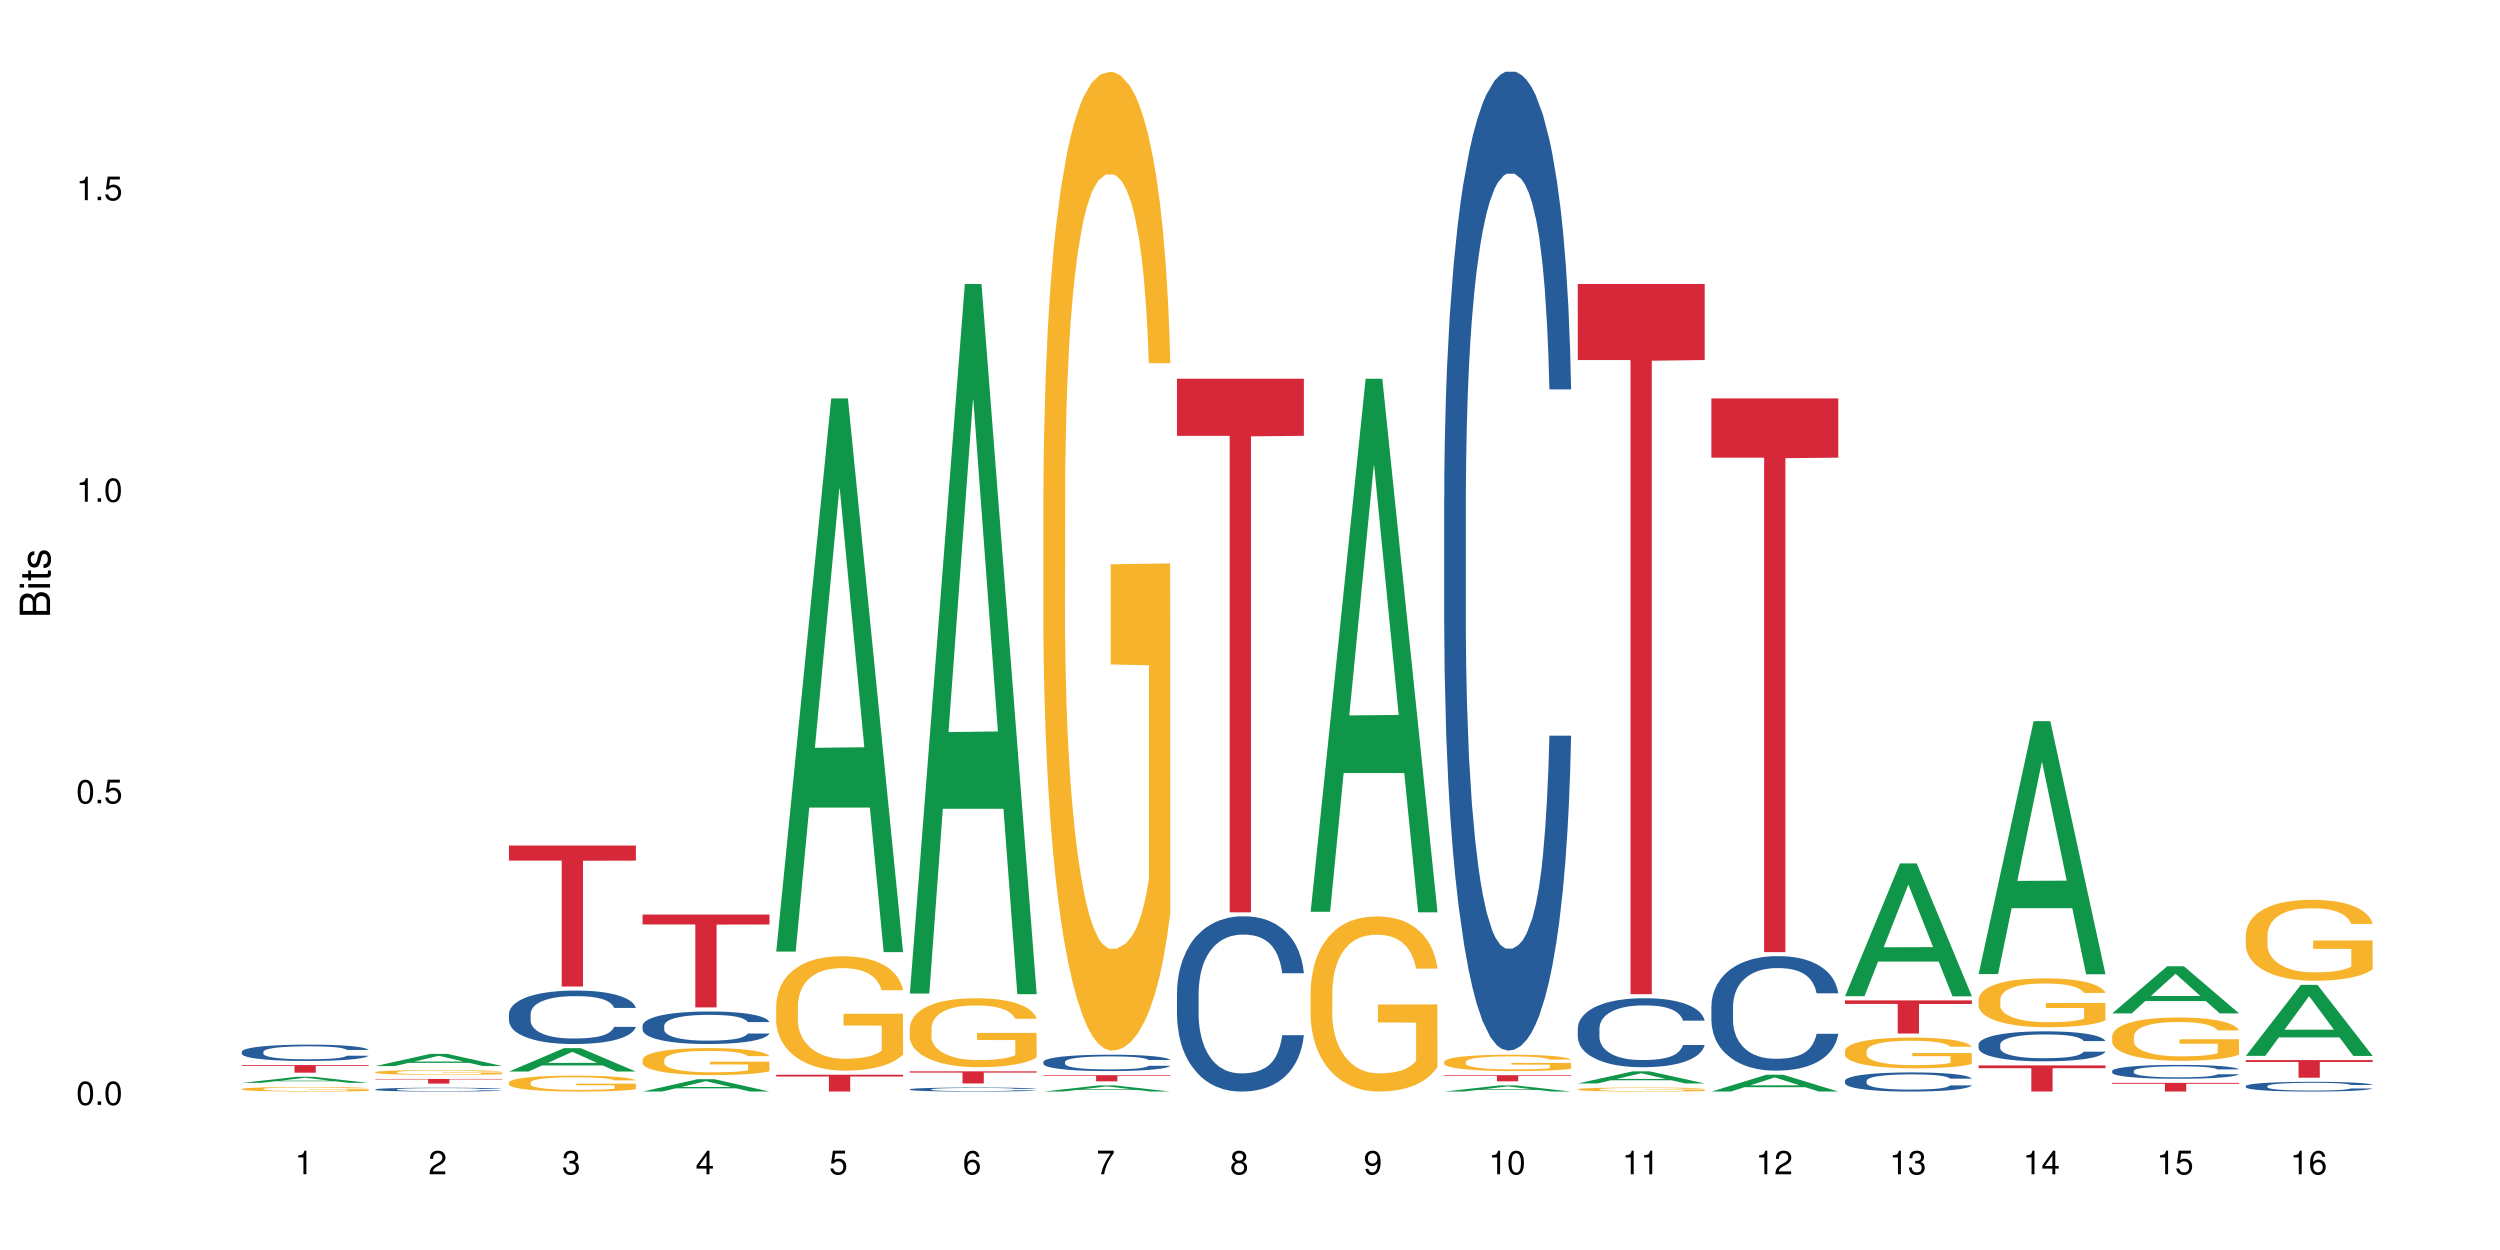 <?xml version="1.0" encoding="UTF-8"?>
<svg xmlns="http://www.w3.org/2000/svg" xmlns:xlink="http://www.w3.org/1999/xlink" width="720pt" height="360pt" viewBox="0 0 720 360" version="1.1">
<defs>
<g>
<symbol overflow="visible" id="glyph0-0">
<path style="stroke:none;" d=""/>
</symbol>
<symbol overflow="visible" id="glyph0-1">
<path style="stroke:none;" d="M 2.641 -6.797 C 2 -6.797 1.422 -6.531 1.078 -6.047 C 0.641 -5.453 0.406 -4.547 0.406 -3.297 C 0.406 -1 1.188 0.219 2.641 0.219 C 4.078 0.219 4.859 -1 4.859 -3.234 C 4.859 -4.562 4.656 -5.438 4.203 -6.047 C 3.844 -6.531 3.281 -6.797 2.641 -6.797 Z M 2.641 -6.047 C 3.547 -6.047 4 -5.125 4 -3.312 C 4 -1.375 3.562 -0.484 2.625 -0.484 C 1.734 -0.484 1.281 -1.422 1.281 -3.281 C 1.281 -5.141 1.734 -6.047 2.641 -6.047 Z M 2.641 -6.047 "/>
</symbol>
<symbol overflow="visible" id="glyph0-2">
<path style="stroke:none;" d="M 1.828 -1 L 0.828 -1 L 0.828 0 L 1.828 0 Z M 1.828 -1 "/>
</symbol>
<symbol overflow="visible" id="glyph0-3">
<path style="stroke:none;" d="M 4.562 -6.797 L 1.062 -6.797 L 0.547 -3.094 L 1.328 -3.094 C 1.719 -3.562 2.047 -3.734 2.578 -3.734 C 3.484 -3.734 4.062 -3.109 4.062 -2.094 C 4.062 -1.125 3.484 -0.531 2.578 -0.531 C 1.828 -0.531 1.375 -0.906 1.188 -1.672 L 0.328 -1.672 C 0.453 -1.109 0.547 -0.844 0.75 -0.594 C 1.125 -0.078 1.828 0.219 2.594 0.219 C 3.969 0.219 4.922 -0.781 4.922 -2.219 C 4.922 -3.562 4.031 -4.484 2.719 -4.484 C 2.25 -4.484 1.859 -4.359 1.469 -4.062 L 1.734 -5.969 L 4.562 -5.969 Z M 4.562 -6.797 "/>
</symbol>
<symbol overflow="visible" id="glyph0-4">
<path style="stroke:none;" d="M 2.484 -4.844 L 2.484 0 L 3.328 0 L 3.328 -6.797 L 2.766 -6.797 C 2.469 -5.75 2.281 -5.609 0.984 -5.453 L 0.984 -4.844 Z M 2.484 -4.844 "/>
</symbol>
<symbol overflow="visible" id="glyph0-5">
<path style="stroke:none;" d="M 4.859 -0.828 L 1.281 -0.828 C 1.359 -1.391 1.672 -1.75 2.5 -2.234 L 3.469 -2.75 C 4.406 -3.266 4.906 -3.969 4.906 -4.812 C 4.906 -5.375 4.672 -5.906 4.266 -6.266 C 3.859 -6.625 3.375 -6.797 2.719 -6.797 C 1.859 -6.797 1.219 -6.5 0.844 -5.922 C 0.609 -5.562 0.5 -5.125 0.484 -4.438 L 1.328 -4.438 C 1.359 -4.906 1.406 -5.188 1.531 -5.406 C 1.75 -5.812 2.188 -6.062 2.703 -6.062 C 3.469 -6.062 4.031 -5.516 4.031 -4.781 C 4.031 -4.25 3.719 -3.797 3.125 -3.438 L 2.234 -2.938 C 0.812 -2.141 0.406 -1.5 0.328 0 L 4.859 0 Z M 4.859 -0.828 "/>
</symbol>
<symbol overflow="visible" id="glyph0-6">
<path style="stroke:none;" d="M 2.125 -3.125 L 2.578 -3.125 C 3.516 -3.125 3.984 -2.703 3.984 -1.891 C 3.984 -1.031 3.469 -0.531 2.578 -0.531 C 1.656 -0.531 1.203 -0.984 1.156 -1.969 L 0.312 -1.969 C 0.344 -1.422 0.438 -1.078 0.609 -0.766 C 0.953 -0.109 1.625 0.219 2.547 0.219 C 3.953 0.219 4.859 -0.609 4.859 -1.906 C 4.859 -2.766 4.516 -3.25 3.703 -3.516 C 4.344 -3.766 4.656 -4.25 4.656 -4.938 C 4.656 -6.109 3.875 -6.797 2.578 -6.797 C 1.203 -6.797 0.484 -6.047 0.453 -4.609 L 1.297 -4.609 C 1.312 -5.016 1.344 -5.25 1.453 -5.453 C 1.641 -5.828 2.062 -6.062 2.594 -6.062 C 3.344 -6.062 3.797 -5.625 3.797 -4.906 C 3.797 -4.422 3.609 -4.141 3.25 -3.984 C 3.016 -3.891 2.719 -3.844 2.125 -3.844 Z M 2.125 -3.125 "/>
</symbol>
<symbol overflow="visible" id="glyph0-7">
<path style="stroke:none;" d="M 3.141 -1.625 L 3.141 0 L 3.984 0 L 3.984 -1.625 L 4.984 -1.625 L 4.984 -2.391 L 3.984 -2.391 L 3.984 -6.797 L 3.359 -6.797 L 0.266 -2.516 L 0.266 -1.625 Z M 3.141 -2.391 L 1 -2.391 L 3.141 -5.359 Z M 3.141 -2.391 "/>
</symbol>
<symbol overflow="visible" id="glyph0-8">
<path style="stroke:none;" d="M 4.781 -5.031 C 4.609 -6.141 3.891 -6.797 2.844 -6.797 C 2.094 -6.797 1.422 -6.438 1.031 -5.828 C 0.609 -5.172 0.406 -4.344 0.406 -3.094 C 0.406 -1.953 0.578 -1.234 0.984 -0.625 C 1.359 -0.078 1.953 0.219 2.703 0.219 C 3.984 0.219 4.922 -0.734 4.922 -2.078 C 4.922 -3.344 4.062 -4.234 2.844 -4.234 C 2.172 -4.234 1.641 -3.969 1.281 -3.469 C 1.281 -5.125 1.828 -6.047 2.797 -6.047 C 3.391 -6.047 3.797 -5.672 3.938 -5.031 Z M 2.734 -3.484 C 3.547 -3.484 4.062 -2.922 4.062 -2 C 4.062 -1.156 3.484 -0.531 2.703 -0.531 C 1.922 -0.531 1.328 -1.188 1.328 -2.047 C 1.328 -2.891 1.906 -3.484 2.734 -3.484 Z M 2.734 -3.484 "/>
</symbol>
<symbol overflow="visible" id="glyph0-9">
<path style="stroke:none;" d="M 4.984 -6.797 L 0.438 -6.797 L 0.438 -5.969 L 4.109 -5.969 C 2.5 -3.656 1.828 -2.234 1.328 0 L 2.219 0 C 2.594 -2.172 3.453 -4.047 4.984 -6.094 Z M 4.984 -6.797 "/>
</symbol>
<symbol overflow="visible" id="glyph0-10">
<path style="stroke:none;" d="M 3.75 -3.578 C 4.453 -4 4.688 -4.344 4.688 -4.984 C 4.688 -6.047 3.844 -6.797 2.641 -6.797 C 1.438 -6.797 0.594 -6.047 0.594 -4.984 C 0.594 -4.359 0.828 -4.016 1.516 -3.578 C 0.734 -3.203 0.359 -2.641 0.359 -1.891 C 0.359 -0.641 1.297 0.219 2.641 0.219 C 3.984 0.219 4.922 -0.641 4.922 -1.875 C 4.922 -2.641 4.531 -3.203 3.75 -3.578 Z M 2.641 -6.047 C 3.359 -6.047 3.812 -5.625 3.812 -4.969 C 3.812 -4.344 3.344 -3.922 2.641 -3.922 C 1.922 -3.922 1.453 -4.344 1.453 -4.984 C 1.453 -5.625 1.922 -6.047 2.641 -6.047 Z M 2.641 -3.203 C 3.484 -3.203 4.062 -2.672 4.062 -1.875 C 4.062 -1.062 3.484 -0.531 2.625 -0.531 C 1.797 -0.531 1.219 -1.078 1.219 -1.875 C 1.219 -2.672 1.797 -3.203 2.641 -3.203 Z M 2.641 -3.203 "/>
</symbol>
<symbol overflow="visible" id="glyph0-11">
<path style="stroke:none;" d="M 0.516 -1.547 C 0.672 -0.438 1.406 0.219 2.438 0.219 C 3.188 0.219 3.859 -0.141 4.266 -0.75 C 4.688 -1.406 4.891 -2.25 4.891 -3.484 C 4.891 -4.625 4.703 -5.359 4.312 -5.953 C 3.938 -6.5 3.344 -6.797 2.594 -6.797 C 1.297 -6.797 0.359 -5.844 0.359 -4.516 C 0.359 -3.25 1.234 -2.344 2.453 -2.344 C 3.094 -2.344 3.562 -2.578 4.016 -3.109 C 4 -1.453 3.469 -0.531 2.5 -0.531 C 1.906 -0.531 1.484 -0.906 1.359 -1.547 Z M 2.578 -6.062 C 3.375 -6.062 3.969 -5.406 3.969 -4.531 C 3.969 -3.688 3.375 -3.094 2.547 -3.094 C 1.734 -3.094 1.234 -3.672 1.234 -4.578 C 1.234 -5.438 1.797 -6.062 2.578 -6.062 Z M 2.578 -6.062 "/>
</symbol>
<symbol overflow="visible" id="glyph1-0">
<path style="stroke:none;" d=""/>
</symbol>
<symbol overflow="visible" id="glyph1-1">
<path style="stroke:none;" d="M 0 -0.953 L 0 -4.891 C 0 -5.719 -0.234 -6.344 -0.734 -6.797 C -1.188 -7.234 -1.812 -7.469 -2.5 -7.469 C -3.547 -7.469 -4.188 -7 -4.625 -5.875 C -4.984 -6.672 -5.641 -7.094 -6.531 -7.094 C -7.156 -7.094 -7.734 -6.859 -8.141 -6.391 C -8.562 -5.938 -8.75 -5.344 -8.75 -4.5 L -8.75 -0.953 Z M -4.984 -2.062 L -7.766 -2.062 L -7.766 -4.219 C -7.766 -4.844 -7.688 -5.203 -7.453 -5.5 C -7.219 -5.812 -6.859 -5.969 -6.375 -5.969 C -5.906 -5.969 -5.531 -5.812 -5.297 -5.5 C -5.062 -5.203 -4.984 -4.844 -4.984 -4.219 Z M -0.984 -2.062 L -4 -2.062 L -4 -4.781 C -4 -5.328 -3.859 -5.688 -3.578 -5.953 C -3.297 -6.219 -2.922 -6.359 -2.484 -6.359 C -2.062 -6.359 -1.688 -6.219 -1.406 -5.953 C -1.109 -5.688 -0.984 -5.328 -0.984 -4.781 Z M -0.984 -2.062 "/>
</symbol>
<symbol overflow="visible" id="glyph1-2">
<path style="stroke:none;" d="M -6.281 -1.797 L -6.281 -0.797 L 0 -0.797 L 0 -1.797 Z M -8.75 -1.797 L -8.75 -0.797 L -7.484 -0.797 L -7.484 -1.797 Z M -8.75 -1.797 "/>
</symbol>
<symbol overflow="visible" id="glyph1-3">
<path style="stroke:none;" d="M -6.281 -3.047 L -6.281 -2.016 L -8.016 -2.016 L -8.016 -1.016 L -6.281 -1.016 L -6.281 -0.172 L -5.469 -0.172 L -5.469 -1.016 L -0.719 -1.016 C -0.078 -1.016 0.281 -1.453 0.281 -2.234 C 0.281 -2.469 0.25 -2.719 0.188 -3.047 L -0.641 -3.047 C -0.609 -2.922 -0.594 -2.766 -0.594 -2.562 C -0.594 -2.141 -0.719 -2.016 -1.156 -2.016 L -5.469 -2.016 L -5.469 -3.047 Z M -6.281 -3.047 "/>
</symbol>
<symbol overflow="visible" id="glyph1-4">
<path style="stroke:none;" d="M -4.531 -5.25 C -5.766 -5.25 -6.469 -4.422 -6.469 -2.969 C -6.469 -1.516 -5.719 -0.562 -4.547 -0.562 C -3.562 -0.562 -3.094 -1.062 -2.734 -2.562 L -2.516 -3.484 C -2.344 -4.188 -2.094 -4.469 -1.625 -4.469 C -1.047 -4.469 -0.641 -3.875 -0.641 -3 C -0.641 -2.453 -0.797 -2 -1.062 -1.75 C -1.25 -1.594 -1.422 -1.531 -1.875 -1.469 L -1.875 -0.406 C -0.422 -0.453 0.281 -1.266 0.281 -2.922 C 0.281 -4.5 -0.5 -5.516 -1.719 -5.516 C -2.656 -5.516 -3.172 -4.984 -3.469 -3.734 L -3.703 -2.766 C -3.891 -1.953 -4.156 -1.609 -4.594 -1.609 C -5.172 -1.609 -5.547 -2.125 -5.547 -2.938 C -5.547 -3.75 -5.203 -4.172 -4.531 -4.203 Z M -4.531 -5.25 "/>
</symbol>
</g>
</defs>
<g id="surface65672">
<rect x="0" y="0" width="720" height="360" style="fill:rgb(100%,100%,100%);fill-opacity:1;stroke:none;"/>
<path style=" stroke:none;fill-rule:nonzero;fill:rgb(6.275%,58.824%,28.235%);fill-opacity:1;" d="M 69.629 311.871 L 69.668 311.871 L 85.484 310.113 L 90.289 310.113 L 106.184 311.871 L 100.598 311.871 L 96.613 311.414 L 79.156 311.414 L 75.254 311.871 L 69.629 311.871 L 80.836 311.223 L 95.012 311.223 L 87.945 310.402 L 87.867 310.398 L 87.789 310.406 L 80.797 311.223 L 80.836 311.223 Z M 69.629 311.871 "/>
<path style=" stroke:none;fill-rule:nonzero;fill:rgb(14.51%,36.078%,60%);fill-opacity:1;" d="M 69.629 302.902 L 69.676 302.898 L 69.676 302.793 L 69.809 302.629 L 70.121 302.426 L 70.434 302.281 L 71.234 302.031 L 72.348 301.785 L 73.508 301.598 L 74.355 301.484 L 75.113 301.398 L 76.852 301.238 L 77.965 301.156 L 79.168 301.086 L 80.641 301.012 L 81.711 300.969 L 84.117 300.898 L 85.898 300.871 L 87.281 300.855 L 90.27 300.855 L 92.051 300.875 L 93.344 300.895 L 94.77 300.93 L 95.973 300.969 L 98.07 301.062 L 99.941 301.184 L 100.789 301.254 L 102.125 301.387 L 103.152 301.516 L 103.863 301.625 L 104.668 301.785 L 105.379 301.977 L 105.914 302.195 L 106.184 302.383 L 99.941 302.383 L 99.629 302.211 L 99.273 302.078 L 98.605 301.902 L 97.938 301.777 L 97 301.652 L 96.152 301.57 L 94.992 301.488 L 93.969 301.438 L 92.898 301.398 L 91.875 301.371 L 89.91 301.348 L 87.637 301.348 L 86.793 301.355 L 85.055 301.391 L 84.117 301.418 L 82.781 301.48 L 81.844 301.535 L 80.73 301.621 L 79.973 301.695 L 79.035 301.805 L 78.367 301.906 L 77.609 302.047 L 77.164 302.152 L 76.762 302.273 L 76.406 302.418 L 76.137 302.566 L 75.961 302.727 L 75.871 302.879 L 75.871 303.547 L 75.961 303.699 L 76.184 303.879 L 76.762 304.141 L 77.609 304.371 L 78.59 304.551 L 79.527 304.68 L 80.059 304.738 L 80.773 304.809 L 81.887 304.895 L 83.492 304.98 L 84.43 305.016 L 85.855 305.047 L 87.328 305.066 L 89.289 305.066 L 91.027 305.047 L 92.184 305.027 L 93.391 304.992 L 95.039 304.918 L 96.062 304.852 L 96.953 304.77 L 97.625 304.688 L 98.07 304.617 L 98.738 304.484 L 99.273 304.34 L 99.676 304.191 L 99.941 304.043 L 106.184 304.043 L 105.914 304.215 L 105.516 304.383 L 105.113 304.508 L 104.488 304.656 L 103.773 304.789 L 102.75 304.941 L 101.902 305.039 L 100.789 305.148 L 99.762 305.23 L 98.648 305.301 L 97 305.387 L 95.93 305.43 L 94.77 305.469 L 93.391 305.504 L 91.648 305.535 L 89.777 305.551 L 88.039 305.555 L 86.168 305.547 L 84.785 305.527 L 82.957 305.492 L 80.684 305.414 L 79.035 305.332 L 77.742 305.25 L 76.629 305.164 L 75.379 305.047 L 73.773 304.859 L 72.793 304.715 L 72.125 304.594 L 71.367 304.426 L 70.832 304.273 L 70.207 304.035 L 69.762 303.73 L 69.629 303.492 Z M 69.629 302.902 "/>
<path style=" stroke:none;fill-rule:nonzero;fill:rgb(96.863%,70.196%,16.863%);fill-opacity:1;" d="M 69.629 313.617 L 69.676 313.617 L 69.676 313.59 L 69.852 313.539 L 70.297 313.465 L 70.879 313.402 L 71.5 313.352 L 71.902 313.328 L 72.57 313.293 L 73.152 313.266 L 74.621 313.211 L 76.496 313.16 L 77.52 313.141 L 78.68 313.117 L 80.328 313.098 L 81.086 313.086 L 83.402 313.066 L 86.035 313.055 L 88.93 313.051 L 90.27 313.055 L 92.098 313.059 L 94.594 313.07 L 96.02 313.082 L 97.133 313.098 L 98.293 313.113 L 99.719 313.137 L 101.055 313.164 L 102.125 313.191 L 103.195 313.23 L 104.086 313.27 L 104.844 313.309 L 105.516 313.359 L 105.914 313.402 L 106.184 313.445 L 99.984 313.445 L 99.629 313.402 L 99.227 313.371 L 98.559 313.332 L 97.891 313.301 L 97.223 313.277 L 95.973 313.246 L 94.906 313.227 L 93.566 313.211 L 92.273 313.199 L 90.805 313.191 L 87.551 313.191 L 85.41 313.199 L 84.16 313.207 L 83.27 313.219 L 82.023 313.238 L 81.266 313.25 L 80.816 313.262 L 79.48 313.297 L 78.59 313.332 L 78.098 313.355 L 77.477 313.391 L 77.027 313.422 L 76.539 313.473 L 76.27 313.508 L 75.914 313.59 L 75.871 313.805 L 76.004 313.852 L 76.27 313.902 L 76.629 313.945 L 77.164 313.992 L 77.699 314.023 L 78.633 314.07 L 79.438 314.102 L 80.059 314.125 L 81.266 314.156 L 81.754 314.168 L 82.914 314.188 L 84.117 314.207 L 85.59 314.219 L 86.703 314.227 L 88.484 314.234 L 90.758 314.234 L 93.434 314.227 L 95.129 314.215 L 96.285 314.207 L 97.043 314.199 L 97.98 314.184 L 98.648 314.172 L 99.273 314.16 L 100.031 314.141 L 100.031 313.852 L 89.02 313.852 L 89.02 313.715 L 106.137 313.715 L 106.184 314.184 L 105.246 314.219 L 104.086 314.25 L 102.973 314.273 L 101.812 314.293 L 100.164 314.316 L 98.828 314.332 L 96.777 314.348 L 94.906 314.359 L 92.941 314.367 L 91.203 314.371 L 89.152 314.371 L 87.328 314.367 L 85.363 314.359 L 83.805 314.352 L 82.379 314.34 L 80.953 314.324 L 79.168 314.297 L 78.012 314.277 L 76.805 314.254 L 75.602 314.223 L 74.531 314.191 L 73.82 314.164 L 73.105 314.137 L 72.348 314.102 L 71.637 314.059 L 71.102 314.023 L 70.609 313.98 L 70.254 313.941 L 69.898 313.887 L 69.719 313.844 L 69.629 313.805 Z M 69.629 313.617 "/>
<path style=" stroke:none;fill-rule:nonzero;fill:rgb(83.922%,15.686%,22.353%);fill-opacity:1;" d="M 69.629 306.734 L 106.184 306.734 L 106.184 306.969 L 90.949 306.973 L 90.949 308.934 L 84.82 308.934 L 84.82 306.973 L 84.73 306.969 L 69.629 306.969 Z M 69.629 306.734 "/>
<path style=" stroke:none;fill-rule:nonzero;fill:rgb(6.275%,58.824%,28.235%);fill-opacity:1;" d="M 108.105 307.02 L 108.145 307.02 L 123.961 303.508 L 128.766 303.508 L 144.66 307.023 L 139.074 307.023 L 135.09 306.105 L 117.637 306.105 L 113.73 307.02 L 108.105 307.02 L 119.312 305.727 L 133.492 305.723 L 126.422 304.082 L 126.344 304.078 L 126.266 304.09 L 119.273 305.723 L 119.312 305.727 Z M 108.105 307.02 "/>
<path style=" stroke:none;fill-rule:nonzero;fill:rgb(14.51%,36.078%,60%);fill-opacity:1;" d="M 108.105 313.746 L 108.152 313.742 L 108.152 313.719 L 108.285 313.68 L 108.598 313.633 L 108.91 313.598 L 109.711 313.539 L 110.824 313.48 L 111.984 313.438 L 112.832 313.41 L 113.59 313.391 L 115.328 313.352 L 116.441 313.332 L 117.645 313.316 L 119.117 313.297 L 120.188 313.289 L 122.594 313.273 L 124.375 313.266 L 125.758 313.262 L 128.746 313.262 L 130.527 313.266 L 131.82 313.27 L 133.246 313.281 L 134.453 313.289 L 136.547 313.312 L 138.418 313.34 L 139.266 313.355 L 140.602 313.387 L 141.629 313.418 L 142.34 313.445 L 143.145 313.48 L 143.855 313.527 L 144.391 313.578 L 144.66 313.621 L 138.418 313.621 L 138.105 313.582 L 137.75 313.551 L 137.082 313.508 L 136.414 313.48 L 135.477 313.449 L 134.629 313.43 L 133.469 313.41 L 132.445 313.398 L 131.375 313.391 L 130.352 313.383 L 128.391 313.379 L 125.27 313.379 L 123.531 313.387 L 122.594 313.395 L 121.258 313.41 L 120.32 313.422 L 119.207 313.441 L 118.449 313.461 L 117.512 313.484 L 116.844 313.508 L 116.086 313.543 L 115.641 313.566 L 115.238 313.598 L 114.883 313.629 L 114.613 313.664 L 114.438 313.703 L 114.348 313.738 L 114.348 313.895 L 114.438 313.934 L 114.66 313.977 L 115.238 314.039 L 116.086 314.09 L 117.066 314.133 L 118.004 314.164 L 118.539 314.18 L 119.25 314.195 L 120.363 314.215 L 121.969 314.234 L 122.906 314.242 L 124.332 314.25 L 125.805 314.254 L 127.766 314.254 L 129.504 314.25 L 130.664 314.246 L 131.867 314.238 L 133.516 314.219 L 134.539 314.203 L 135.434 314.184 L 136.102 314.164 L 136.547 314.148 L 137.215 314.117 L 137.75 314.082 L 138.152 314.047 L 138.418 314.016 L 144.66 314.016 L 144.391 314.055 L 143.992 314.094 L 143.59 314.125 L 142.965 314.16 L 142.254 314.191 L 141.227 314.227 L 140.379 314.25 L 139.266 314.273 L 138.242 314.293 L 137.125 314.312 L 135.477 314.332 L 134.406 314.34 L 133.246 314.352 L 131.867 314.359 L 130.129 314.367 L 128.254 314.371 L 126.516 314.371 L 124.645 314.367 L 123.262 314.363 L 121.434 314.355 L 119.16 314.336 L 117.512 314.316 L 116.219 314.297 L 115.105 314.277 L 113.855 314.25 L 112.254 314.207 L 111.27 314.172 L 110.602 314.145 L 109.844 314.105 L 109.309 314.07 L 108.688 314.012 L 108.238 313.941 L 108.105 313.883 Z M 108.105 313.746 "/>
<path style=" stroke:none;fill-rule:nonzero;fill:rgb(96.863%,70.196%,16.863%);fill-opacity:1;" d="M 108.105 308.781 L 108.152 308.781 L 108.152 308.758 L 108.328 308.699 L 108.773 308.625 L 109.355 308.562 L 109.98 308.512 L 110.379 308.488 L 111.047 308.449 L 111.629 308.422 L 113.098 308.367 L 114.973 308.316 L 115.996 308.293 L 117.156 308.273 L 118.805 308.25 L 119.562 308.238 L 121.879 308.219 L 124.512 308.207 L 127.406 308.203 L 128.746 308.207 L 130.574 308.211 L 133.07 308.223 L 134.496 308.238 L 135.609 308.25 L 136.77 308.266 L 138.195 308.289 L 139.531 308.32 L 140.602 308.348 L 141.672 308.387 L 142.562 308.426 L 143.32 308.469 L 143.992 308.52 L 144.391 308.562 L 144.66 308.605 L 138.465 308.605 L 138.105 308.562 L 137.707 308.531 L 137.035 308.488 L 136.367 308.461 L 135.699 308.438 L 134.453 308.402 L 133.383 308.383 L 132.043 308.367 L 130.75 308.355 L 129.281 308.348 L 126.027 308.348 L 123.887 308.355 L 122.637 308.363 L 121.746 308.375 L 120.5 308.395 L 119.742 308.406 L 119.297 308.418 L 117.957 308.457 L 117.066 308.488 L 116.574 308.512 L 115.953 308.551 L 115.508 308.582 L 115.016 308.633 L 114.75 308.672 L 114.391 308.754 L 114.348 308.977 L 114.48 309.023 L 114.75 309.074 L 115.105 309.117 L 115.641 309.164 L 116.176 309.199 L 117.109 309.25 L 117.914 309.281 L 118.539 309.301 L 119.742 309.336 L 120.23 309.344 L 121.391 309.367 L 122.594 309.387 L 124.066 309.398 L 125.18 309.406 L 126.961 309.414 L 129.234 309.414 L 131.91 309.406 L 133.605 309.395 L 134.762 309.387 L 135.52 309.379 L 136.457 309.363 L 137.125 309.352 L 137.75 309.34 L 138.508 309.316 L 138.508 309.023 L 127.496 309.02 L 127.496 308.883 L 144.613 308.883 L 144.66 309.363 L 143.723 309.398 L 142.562 309.43 L 141.449 309.453 L 140.289 309.477 L 138.641 309.5 L 137.305 309.512 L 135.254 309.531 L 133.383 309.543 L 131.422 309.547 L 129.68 309.551 L 127.633 309.555 L 125.805 309.551 L 123.844 309.543 L 122.281 309.535 L 120.855 309.523 L 119.43 309.504 L 117.645 309.48 L 116.488 309.457 L 115.285 309.434 L 114.078 309.402 L 113.012 309.367 L 112.297 309.344 L 111.582 309.312 L 110.824 309.277 L 110.113 309.234 L 109.578 309.195 L 109.086 309.152 L 108.73 309.113 L 108.375 309.059 L 108.195 309.012 L 108.105 308.973 Z M 108.105 308.781 "/>
<path style=" stroke:none;fill-rule:nonzero;fill:rgb(83.922%,15.686%,22.353%);fill-opacity:1;" d="M 108.105 310.734 L 144.66 310.734 L 144.66 310.879 L 129.426 310.879 L 129.426 312.082 L 123.297 312.082 L 123.297 310.879 L 108.105 310.879 Z M 108.105 310.734 "/>
<path style=" stroke:none;fill-rule:nonzero;fill:rgb(6.275%,58.824%,28.235%);fill-opacity:1;" d="M 146.582 308.602 L 146.621 308.594 L 162.438 301.863 L 167.242 301.863 L 183.137 308.609 L 177.551 308.609 L 173.57 306.848 L 156.113 306.848 L 152.207 308.602 L 146.582 308.602 L 157.793 306.117 L 171.969 306.113 L 164.898 302.965 L 164.82 302.957 L 164.742 302.977 L 157.754 306.113 L 157.793 306.117 Z M 146.582 308.602 "/>
<path style=" stroke:none;fill-rule:nonzero;fill:rgb(14.51%,36.078%,60%);fill-opacity:1;" d="M 146.582 291.992 L 146.629 291.977 L 146.629 291.637 L 146.762 291.105 L 147.074 290.43 L 147.387 289.965 L 148.188 289.133 L 149.301 288.332 L 150.461 287.715 L 151.309 287.348 L 152.066 287.066 L 153.805 286.547 L 154.918 286.277 L 156.121 286.039 L 157.594 285.801 L 158.664 285.66 L 161.07 285.434 L 162.855 285.336 L 164.234 285.293 L 167.223 285.293 L 169.004 285.352 L 170.297 285.422 L 171.727 285.535 L 172.93 285.66 L 175.023 285.969 L 176.895 286.363 L 177.742 286.59 L 179.078 287.023 L 180.105 287.445 L 180.82 287.812 L 181.621 288.332 L 182.336 288.965 L 182.867 289.684 L 183.137 290.289 L 176.895 290.289 L 176.582 289.727 L 176.227 289.289 L 175.559 288.711 L 174.891 288.305 L 173.953 287.898 L 173.105 287.629 L 171.949 287.363 L 170.922 287.195 L 169.852 287.066 L 168.828 286.984 L 166.867 286.898 L 164.594 286.898 L 163.746 286.926 L 162.008 287.039 L 161.07 287.137 L 159.734 287.336 L 158.797 287.516 L 157.684 287.797 L 156.926 288.039 L 155.988 288.402 L 155.32 288.727 L 154.562 289.191 L 154.117 289.543 L 153.715 289.938 L 153.359 290.402 L 153.09 290.895 L 152.914 291.414 L 152.824 291.922 L 152.824 294.102 L 152.914 294.605 L 153.137 295.199 L 153.715 296.055 L 154.562 296.801 L 155.543 297.391 L 156.48 297.812 L 157.016 298.012 L 157.727 298.234 L 158.844 298.516 L 160.445 298.797 L 161.383 298.91 L 162.809 299.023 L 164.281 299.078 L 166.242 299.078 L 167.98 299.023 L 169.141 298.953 L 170.344 298.84 L 171.992 298.602 L 173.016 298.375 L 173.91 298.109 L 174.578 297.844 L 175.023 297.617 L 175.691 297.18 L 176.227 296.703 L 176.629 296.211 L 176.895 295.73 L 183.137 295.73 L 182.867 296.293 L 182.469 296.844 L 182.066 297.25 L 181.441 297.742 L 180.73 298.18 L 179.703 298.672 L 178.855 298.996 L 177.742 299.348 L 176.719 299.613 L 175.602 299.855 L 173.953 300.137 L 172.883 300.277 L 171.727 300.402 L 170.344 300.516 L 168.605 300.613 L 166.73 300.668 L 164.992 300.684 L 163.121 300.656 L 161.738 300.598 L 159.91 300.473 L 157.637 300.219 L 155.988 299.953 L 154.695 299.684 L 153.582 299.402 L 152.332 299.023 L 150.73 298.406 L 149.75 297.926 L 149.078 297.531 L 148.32 296.984 L 147.785 296.492 L 147.164 295.703 L 146.719 294.707 L 146.582 293.93 Z M 146.582 291.992 "/>
<path style=" stroke:none;fill-rule:nonzero;fill:rgb(96.863%,70.196%,16.863%);fill-opacity:1;" d="M 146.582 311.75 L 146.629 311.746 L 146.629 311.664 L 146.805 311.473 L 147.25 311.215 L 147.832 311 L 148.457 310.832 L 148.855 310.746 L 149.523 310.621 L 150.105 310.527 L 151.574 310.34 L 153.449 310.164 L 154.473 310.09 L 155.633 310.016 L 157.281 309.938 L 158.039 309.91 L 160.359 309.84 L 162.988 309.801 L 165.887 309.789 L 167.223 309.793 L 169.051 309.809 L 171.547 309.855 L 172.973 309.895 L 174.086 309.938 L 175.246 309.992 L 176.672 310.074 L 178.012 310.176 L 179.078 310.277 L 180.148 310.402 L 181.043 310.535 L 181.801 310.684 L 182.469 310.859 L 182.867 311.004 L 183.137 311.152 L 176.941 311.152 L 176.582 311.004 L 176.184 310.891 L 175.516 310.754 L 174.844 310.652 L 174.176 310.574 L 172.93 310.465 L 171.859 310.398 L 170.52 310.34 L 169.227 310.301 L 167.758 310.277 L 166.867 310.27 L 164.504 310.27 L 162.363 310.297 L 161.117 310.332 L 160.223 310.363 L 158.977 310.426 L 158.219 310.477 L 157.773 310.512 L 156.434 310.641 L 155.543 310.758 L 155.055 310.836 L 154.43 310.965 L 153.984 311.078 L 153.492 311.242 L 153.227 311.371 L 152.867 311.652 L 152.824 312.406 L 152.957 312.566 L 153.227 312.738 L 153.582 312.891 L 154.117 313.047 L 154.652 313.168 L 155.586 313.332 L 156.391 313.441 L 157.016 313.512 L 158.219 313.625 L 158.707 313.664 L 159.867 313.738 L 161.07 313.797 L 162.543 313.848 L 163.656 313.871 L 165.438 313.895 L 167.711 313.895 L 170.387 313.867 L 172.082 313.836 L 173.242 313.801 L 174 313.773 L 174.934 313.727 L 175.602 313.684 L 176.227 313.637 L 176.984 313.566 L 176.984 312.566 L 165.973 312.562 L 165.973 312.094 L 183.094 312.09 L 183.137 313.727 L 182.199 313.84 L 181.043 313.949 L 179.926 314.031 L 178.77 314.102 L 177.117 314.184 L 175.781 314.234 L 173.73 314.293 L 171.859 314.328 L 169.898 314.355 L 168.16 314.367 L 166.109 314.371 L 164.281 314.363 L 162.32 314.336 L 160.758 314.305 L 159.332 314.262 L 157.906 314.207 L 156.121 314.121 L 154.965 314.047 L 153.762 313.961 L 152.555 313.855 L 151.488 313.742 L 150.773 313.656 L 150.059 313.555 L 149.301 313.43 L 148.59 313.285 L 148.055 313.156 L 147.562 313.012 L 147.207 312.871 L 146.852 312.684 L 146.672 312.531 L 146.582 312.402 Z M 146.582 311.75 "/>
<path style=" stroke:none;fill-rule:nonzero;fill:rgb(83.922%,15.686%,22.353%);fill-opacity:1;" d="M 146.582 243.512 L 183.137 243.512 L 183.137 247.859 L 167.902 247.898 L 167.902 284.113 L 161.773 284.113 L 161.773 247.934 L 161.684 247.859 L 146.582 247.859 Z M 146.582 243.512 "/>
<path style=" stroke:none;fill-rule:nonzero;fill:rgb(6.275%,58.824%,28.235%);fill-opacity:1;" d="M 185.059 314.367 L 185.098 314.363 L 200.914 310.809 L 205.719 310.809 L 221.613 314.371 L 216.027 314.371 L 212.047 313.441 L 194.59 313.441 L 190.684 314.367 L 185.059 314.367 L 196.27 313.055 L 210.445 313.055 L 203.375 311.391 L 203.297 311.387 L 203.219 311.398 L 196.23 313.055 L 196.27 313.055 Z M 185.059 314.367 "/>
<path style=" stroke:none;fill-rule:nonzero;fill:rgb(14.51%,36.078%,60%);fill-opacity:1;" d="M 185.059 295.387 L 185.105 295.379 L 185.105 295.172 L 185.238 294.848 L 185.551 294.438 L 185.863 294.156 L 186.664 293.648 L 187.781 293.164 L 188.938 292.785 L 189.785 292.562 L 190.543 292.395 L 192.281 292.074 L 193.395 291.914 L 194.602 291.77 L 196.07 291.621 L 197.141 291.539 L 199.547 291.398 L 201.332 291.34 L 202.711 291.316 L 205.699 291.316 L 207.484 291.348 L 208.773 291.391 L 210.203 291.461 L 211.406 291.539 L 213.5 291.727 L 215.371 291.965 L 216.219 292.102 L 217.559 292.367 L 218.582 292.625 L 219.297 292.848 L 220.098 293.164 L 220.812 293.547 L 221.348 293.984 L 221.613 294.352 L 215.371 294.352 L 215.062 294.008 L 214.703 293.742 L 214.035 293.395 L 213.367 293.145 L 212.43 292.898 L 211.582 292.734 L 210.426 292.57 L 209.398 292.469 L 208.328 292.395 L 207.305 292.34 L 205.344 292.289 L 203.07 292.289 L 202.223 292.309 L 200.484 292.375 L 199.547 292.434 L 198.211 292.555 L 197.273 292.668 L 196.16 292.836 L 195.402 292.984 L 194.465 293.207 L 193.797 293.402 L 193.039 293.684 L 192.594 293.898 L 192.191 294.137 L 191.836 294.418 L 191.57 294.719 L 191.391 295.035 L 191.301 295.344 L 191.301 296.668 L 191.391 296.977 L 191.613 297.336 L 192.191 297.859 L 193.039 298.312 L 194.02 298.672 L 194.957 298.926 L 195.492 299.047 L 196.203 299.184 L 197.32 299.355 L 198.922 299.527 L 199.859 299.594 L 201.285 299.664 L 202.758 299.699 L 204.719 299.699 L 206.457 299.664 L 207.617 299.621 L 208.82 299.551 L 210.469 299.406 L 211.496 299.27 L 212.387 299.105 L 213.055 298.945 L 213.5 298.809 L 214.168 298.543 L 214.703 298.25 L 215.105 297.953 L 215.371 297.66 L 221.613 297.66 L 221.348 298.004 L 220.945 298.336 L 220.543 298.586 L 219.918 298.883 L 219.207 299.148 L 218.18 299.449 L 217.336 299.645 L 216.219 299.859 L 215.195 300.023 L 214.078 300.168 L 212.43 300.34 L 211.359 300.426 L 210.203 300.5 L 208.82 300.57 L 207.082 300.629 L 205.211 300.664 L 203.469 300.672 L 201.598 300.656 L 200.215 300.621 L 198.391 300.543 L 196.117 300.391 L 194.465 300.227 L 193.172 300.066 L 192.059 299.895 L 190.812 299.664 L 189.207 299.285 L 188.227 298.996 L 187.555 298.758 L 186.797 298.422 L 186.266 298.125 L 185.641 297.645 L 185.195 297.039 L 185.059 296.566 Z M 185.059 295.387 "/>
<path style=" stroke:none;fill-rule:nonzero;fill:rgb(96.863%,70.196%,16.863%);fill-opacity:1;" d="M 185.059 305.184 L 185.105 305.176 L 185.105 305.035 L 185.281 304.715 L 185.73 304.273 L 186.309 303.91 L 186.934 303.629 L 187.332 303.477 L 188.004 303.266 L 188.582 303.109 L 190.055 302.789 L 191.926 302.492 L 192.949 302.363 L 194.109 302.242 L 195.758 302.109 L 196.516 302.059 L 198.836 301.945 L 201.465 301.875 L 204.363 301.852 L 205.699 301.859 L 207.527 301.887 L 210.023 301.965 L 211.449 302.035 L 212.562 302.109 L 213.723 302.199 L 215.148 302.344 L 216.488 302.512 L 217.559 302.684 L 218.625 302.895 L 219.52 303.125 L 220.277 303.371 L 220.945 303.672 L 221.348 303.918 L 221.613 304.168 L 215.418 304.168 L 215.062 303.918 L 214.66 303.727 L 213.992 303.492 L 213.32 303.32 L 212.652 303.188 L 211.406 303.004 L 210.336 302.891 L 209 302.789 L 207.707 302.727 L 206.234 302.684 L 205.344 302.668 L 202.98 302.668 L 200.84 302.719 L 199.594 302.773 L 198.699 302.832 L 197.453 302.938 L 196.695 303.023 L 196.25 303.082 L 194.91 303.301 L 194.02 303.5 L 193.531 303.633 L 192.906 303.848 L 192.461 304.039 L 191.969 304.324 L 191.703 304.535 L 191.344 305.02 L 191.301 306.297 L 191.434 306.566 L 191.703 306.859 L 192.059 307.113 L 192.594 307.383 L 193.129 307.59 L 194.066 307.867 L 194.867 308.051 L 195.492 308.172 L 196.695 308.363 L 197.184 308.43 L 198.344 308.555 L 199.547 308.656 L 201.02 308.742 L 202.133 308.785 L 203.918 308.82 L 206.191 308.82 L 208.863 308.777 L 210.559 308.719 L 211.719 308.664 L 212.477 308.613 L 213.41 308.535 L 214.078 308.465 L 214.703 308.387 L 215.461 308.266 L 215.461 306.566 L 204.453 306.562 L 204.453 305.766 L 221.57 305.758 L 221.613 308.535 L 220.676 308.727 L 219.52 308.91 L 218.402 309.055 L 217.246 309.176 L 215.594 309.309 L 214.258 309.395 L 212.207 309.492 L 210.336 309.559 L 208.375 309.602 L 206.637 309.621 L 204.586 309.629 L 202.758 309.613 L 200.797 309.57 L 199.234 309.516 L 197.809 309.445 L 196.383 309.352 L 194.602 309.203 L 193.441 309.082 L 192.238 308.934 L 191.035 308.754 L 189.965 308.562 L 189.25 308.414 L 188.539 308.242 L 187.781 308.031 L 187.066 307.789 L 186.531 307.57 L 186.039 307.32 L 185.684 307.086 L 185.328 306.766 L 185.148 306.512 L 185.059 306.289 Z M 185.059 305.184 "/>
<path style=" stroke:none;fill-rule:nonzero;fill:rgb(83.922%,15.686%,22.353%);fill-opacity:1;" d="M 185.059 263.391 L 221.613 263.391 L 221.613 266.254 L 206.379 266.281 L 206.379 290.137 L 200.25 290.137 L 200.25 266.305 L 200.16 266.254 L 185.059 266.254 Z M 185.059 263.391 "/>
<path style=" stroke:none;fill-rule:nonzero;fill:rgb(6.275%,58.824%,28.235%);fill-opacity:1;" d="M 223.539 274.059 L 223.578 273.91 L 239.391 114.738 L 244.195 114.738 L 260.09 274.207 L 254.504 274.207 L 250.523 232.582 L 233.066 232.582 L 229.16 274.059 L 223.539 274.059 L 234.746 215.363 L 248.922 215.211 L 241.852 140.793 L 241.773 140.645 L 241.695 141.094 L 234.707 215.211 L 234.746 215.363 Z M 223.539 274.059 "/>
<path style=" stroke:none;fill-rule:nonzero;fill:rgb(96.863%,70.196%,16.863%);fill-opacity:1;" d="M 223.539 289.504 L 223.582 289.473 L 223.582 288.871 L 223.762 287.52 L 224.207 285.652 L 224.785 284.117 L 225.41 282.914 L 225.812 282.281 L 226.48 281.379 L 227.059 280.715 L 228.531 279.359 L 230.402 278.098 L 231.426 277.555 L 232.586 277.043 L 234.234 276.473 L 234.992 276.262 L 237.312 275.777 L 239.941 275.477 L 242.84 275.387 L 244.176 275.418 L 246.004 275.539 L 248.5 275.871 L 249.926 276.172 L 251.043 276.473 L 252.199 276.863 L 253.625 277.465 L 254.965 278.188 L 256.035 278.91 L 257.105 279.812 L 257.996 280.777 L 258.754 281.828 L 259.422 283.094 L 259.824 284.148 L 260.09 285.199 L 253.895 285.199 L 253.539 284.148 L 253.137 283.332 L 252.469 282.34 L 251.801 281.617 L 251.129 281.047 L 249.883 280.266 L 248.812 279.781 L 247.477 279.359 L 246.184 279.09 L 244.711 278.91 L 243.82 278.848 L 241.457 278.848 L 239.316 279.059 L 238.07 279.301 L 237.18 279.543 L 235.93 279.992 L 235.172 280.355 L 234.727 280.594 L 233.391 281.527 L 232.496 282.371 L 232.008 282.941 L 231.383 283.844 L 230.938 284.66 L 230.445 285.863 L 230.18 286.766 L 229.824 288.812 L 229.777 294.23 L 229.91 295.375 L 230.18 296.609 L 230.535 297.691 L 231.07 298.836 L 231.605 299.707 L 232.543 300.883 L 233.344 301.664 L 233.969 302.176 L 235.172 302.988 L 235.664 303.258 L 236.82 303.801 L 238.023 304.223 L 239.496 304.582 L 240.609 304.766 L 242.395 304.914 L 244.668 304.914 L 247.34 304.734 L 249.035 304.492 L 250.195 304.254 L 250.953 304.043 L 251.887 303.711 L 252.559 303.41 L 253.18 303.078 L 253.938 302.566 L 253.938 295.375 L 242.93 295.344 L 242.93 291.973 L 260.047 291.941 L 260.09 303.711 L 259.152 304.523 L 257.996 305.305 L 256.879 305.91 L 255.723 306.422 L 254.074 306.992 L 252.734 307.352 L 250.684 307.773 L 248.812 308.047 L 246.852 308.227 L 245.113 308.316 L 243.062 308.348 L 241.234 308.285 L 239.273 308.105 L 237.711 307.863 L 236.285 307.562 L 234.859 307.172 L 233.078 306.539 L 231.918 306.027 L 230.715 305.398 L 229.512 304.645 L 228.441 303.832 L 227.727 303.199 L 227.016 302.477 L 226.258 301.574 L 225.543 300.551 L 225.008 299.617 L 224.52 298.562 L 224.16 297.57 L 223.805 296.215 L 223.625 295.133 L 223.539 294.199 Z M 223.539 289.504 "/>
<path style=" stroke:none;fill-rule:nonzero;fill:rgb(83.922%,15.686%,22.353%);fill-opacity:1;" d="M 223.539 309.527 L 260.09 309.527 L 260.09 310.043 L 244.855 310.051 L 244.855 314.371 L 238.727 314.371 L 238.727 310.055 L 238.637 310.043 L 223.539 310.043 Z M 223.539 309.527 "/>
<path style=" stroke:none;fill-rule:nonzero;fill:rgb(6.275%,58.824%,28.235%);fill-opacity:1;" d="M 262.016 286.129 L 262.055 285.938 L 277.871 81.801 L 282.672 81.801 L 298.566 286.32 L 292.984 286.32 L 289 232.934 L 271.543 232.934 L 267.637 286.129 L 262.016 286.129 L 273.223 210.848 L 287.398 210.656 L 280.328 115.215 L 280.25 115.023 L 280.172 115.598 L 273.184 210.656 L 273.223 210.848 Z M 262.016 286.129 "/>
<path style=" stroke:none;fill-rule:nonzero;fill:rgb(14.51%,36.078%,60%);fill-opacity:1;" d="M 262.016 313.715 L 262.059 313.715 L 262.059 313.691 L 262.191 313.648 L 262.504 313.598 L 262.816 313.562 L 263.617 313.5 L 264.734 313.441 L 265.891 313.395 L 266.738 313.367 L 267.496 313.348 L 269.234 313.309 L 270.352 313.285 L 271.555 313.27 L 273.023 313.25 L 274.094 313.238 L 276.5 313.223 L 278.285 313.215 L 279.668 313.211 L 282.652 313.211 L 284.438 313.219 L 285.73 313.223 L 287.156 313.23 L 288.359 313.238 L 290.453 313.262 L 292.328 313.293 L 293.172 313.309 L 294.512 313.344 L 295.535 313.375 L 296.25 313.402 L 297.051 313.441 L 297.766 313.488 L 298.301 313.543 L 298.566 313.59 L 292.328 313.59 L 292.016 313.547 L 291.656 313.512 L 290.988 313.469 L 290.32 313.438 L 289.383 313.41 L 288.539 313.387 L 287.379 313.367 L 286.352 313.355 L 285.285 313.348 L 284.258 313.34 L 282.297 313.332 L 280.023 313.332 L 279.176 313.336 L 277.438 313.344 L 276.5 313.352 L 275.164 313.367 L 274.227 313.379 L 273.113 313.402 L 272.355 313.418 L 271.422 313.445 L 270.75 313.473 L 269.992 313.508 L 269.547 313.531 L 269.148 313.562 L 268.789 313.598 L 268.523 313.633 L 268.344 313.672 L 268.254 313.711 L 268.254 313.875 L 268.344 313.914 L 268.566 313.957 L 269.148 314.023 L 269.992 314.078 L 270.973 314.121 L 271.91 314.156 L 272.445 314.168 L 273.16 314.188 L 274.273 314.207 L 275.879 314.23 L 276.812 314.238 L 278.238 314.246 L 279.711 314.25 L 281.672 314.25 L 283.41 314.246 L 284.57 314.242 L 285.773 314.23 L 287.422 314.215 L 288.449 314.195 L 289.34 314.176 L 290.008 314.156 L 290.453 314.141 L 291.121 314.105 L 291.656 314.07 L 292.059 314.035 L 292.328 314 L 298.566 314 L 298.301 314.039 L 297.898 314.082 L 297.496 314.113 L 296.875 314.148 L 296.16 314.184 L 295.137 314.219 L 294.289 314.242 L 293.172 314.27 L 292.148 314.289 L 291.035 314.309 L 289.383 314.328 L 288.316 314.34 L 287.156 314.348 L 285.773 314.359 L 284.035 314.367 L 282.164 314.371 L 280.426 314.371 L 278.551 314.367 L 277.172 314.363 L 275.344 314.355 L 273.07 314.336 L 271.422 314.316 L 270.129 314.297 L 269.012 314.273 L 267.766 314.246 L 266.16 314.199 L 265.18 314.164 L 264.512 314.133 L 263.754 314.094 L 263.219 314.055 L 262.594 313.996 L 262.148 313.922 L 262.016 313.863 Z M 262.016 313.715 "/>
<path style=" stroke:none;fill-rule:nonzero;fill:rgb(96.863%,70.196%,16.863%);fill-opacity:1;" d="M 262.016 296.004 L 262.059 295.988 L 262.059 295.625 L 262.238 294.809 L 262.684 293.684 L 263.262 292.758 L 263.887 292.035 L 264.289 291.652 L 264.957 291.109 L 265.535 290.711 L 267.008 289.895 L 268.879 289.133 L 269.906 288.805 L 271.062 288.496 L 272.711 288.152 L 273.469 288.027 L 275.789 287.734 L 278.418 287.555 L 281.316 287.5 L 282.652 287.52 L 284.48 287.59 L 286.977 287.789 L 288.402 287.973 L 289.52 288.152 L 290.676 288.391 L 292.105 288.75 L 293.441 289.188 L 294.512 289.621 L 295.582 290.164 L 296.473 290.746 L 297.23 291.383 L 297.898 292.145 L 298.301 292.777 L 298.566 293.414 L 292.371 293.414 L 292.016 292.777 L 291.613 292.289 L 290.945 291.688 L 290.277 291.254 L 289.605 290.91 L 288.359 290.438 L 287.289 290.148 L 285.953 289.895 L 284.66 289.73 L 283.188 289.621 L 282.297 289.586 L 279.934 289.586 L 277.793 289.711 L 276.547 289.859 L 275.656 290.004 L 274.406 290.273 L 273.648 290.492 L 273.203 290.637 L 271.867 291.199 L 270.973 291.707 L 270.484 292.051 L 269.859 292.598 L 269.414 293.086 L 268.922 293.812 L 268.656 294.355 L 268.301 295.59 L 268.254 298.852 L 268.391 299.543 L 268.656 300.285 L 269.012 300.938 L 269.547 301.629 L 270.082 302.152 L 271.02 302.859 L 271.82 303.332 L 272.445 303.641 L 273.648 304.129 L 274.141 304.293 L 275.297 304.621 L 276.5 304.875 L 277.973 305.09 L 279.086 305.199 L 280.871 305.289 L 283.145 305.289 L 285.816 305.184 L 287.512 305.035 L 288.672 304.891 L 289.43 304.766 L 290.363 304.566 L 291.035 304.383 L 291.656 304.184 L 292.414 303.875 L 292.414 299.543 L 281.406 299.523 L 281.406 297.492 L 298.523 297.473 L 298.566 304.566 L 297.633 305.055 L 296.473 305.527 L 295.359 305.891 L 294.199 306.199 L 292.551 306.543 L 291.211 306.758 L 289.16 307.012 L 287.289 307.176 L 285.328 307.285 L 283.59 307.34 L 281.539 307.359 L 279.711 307.32 L 277.75 307.215 L 276.191 307.066 L 274.762 306.887 L 273.336 306.652 L 271.555 306.27 L 270.395 305.961 L 269.191 305.582 L 267.988 305.129 L 266.918 304.637 L 266.203 304.258 L 265.492 303.82 L 264.734 303.277 L 264.02 302.66 L 263.484 302.098 L 262.996 301.465 L 262.637 300.867 L 262.281 300.051 L 262.102 299.398 L 262.016 298.836 Z M 262.016 296.004 "/>
<path style=" stroke:none;fill-rule:nonzero;fill:rgb(83.922%,15.686%,22.353%);fill-opacity:1;" d="M 262.016 308.539 L 298.566 308.539 L 298.566 308.91 L 283.332 308.914 L 283.332 312.031 L 277.203 312.031 L 277.203 308.918 L 277.113 308.91 L 262.016 308.91 Z M 262.016 308.539 "/>
<path style=" stroke:none;fill-rule:nonzero;fill:rgb(6.275%,58.824%,28.235%);fill-opacity:1;" d="M 300.492 314.367 L 300.531 314.367 L 316.348 312.602 L 321.148 312.602 L 337.043 314.371 L 331.461 314.371 L 327.477 313.91 L 310.02 313.91 L 306.113 314.367 L 300.492 314.367 L 311.699 313.719 L 325.875 313.715 L 318.809 312.891 L 318.73 312.891 L 318.652 312.895 L 311.66 313.715 L 311.699 313.719 Z M 300.492 314.367 "/>
<path style=" stroke:none;fill-rule:nonzero;fill:rgb(14.51%,36.078%,60%);fill-opacity:1;" d="M 300.492 305.809 L 300.535 305.805 L 300.535 305.699 L 300.668 305.535 L 300.98 305.328 L 301.293 305.188 L 302.098 304.934 L 303.211 304.688 L 304.371 304.496 L 305.215 304.383 L 305.973 304.297 L 307.711 304.137 L 308.828 304.055 L 310.031 303.984 L 311.5 303.91 L 312.57 303.867 L 314.98 303.797 L 316.762 303.77 L 318.145 303.754 L 321.129 303.754 L 322.914 303.773 L 324.207 303.793 L 325.633 303.828 L 326.836 303.867 L 328.93 303.961 L 330.805 304.082 L 331.652 304.152 L 332.988 304.285 L 334.012 304.414 L 334.727 304.527 L 335.527 304.688 L 336.242 304.879 L 336.777 305.102 L 337.043 305.285 L 330.805 305.285 L 330.492 305.113 L 330.137 304.98 L 329.465 304.801 L 328.797 304.676 L 327.863 304.551 L 327.016 304.469 L 325.855 304.391 L 324.832 304.336 L 323.762 304.297 L 322.734 304.273 L 320.773 304.246 L 318.5 304.246 L 317.652 304.254 L 315.914 304.289 L 314.98 304.32 L 313.641 304.379 L 312.707 304.438 L 311.59 304.523 L 310.832 304.598 L 309.898 304.707 L 309.227 304.809 L 308.469 304.949 L 308.023 305.059 L 307.625 305.18 L 307.266 305.32 L 307 305.473 L 306.82 305.629 L 306.73 305.785 L 306.73 306.453 L 306.82 306.609 L 307.043 306.789 L 307.625 307.055 L 308.469 307.281 L 309.449 307.465 L 310.387 307.594 L 310.922 307.652 L 311.637 307.723 L 312.75 307.809 L 314.355 307.895 L 315.289 307.93 L 316.719 307.965 L 318.188 307.98 L 320.148 307.98 L 321.887 307.965 L 323.047 307.941 L 324.25 307.906 L 325.898 307.836 L 326.926 307.766 L 327.816 307.684 L 328.484 307.602 L 328.93 307.531 L 329.602 307.398 L 330.137 307.254 L 330.535 307.102 L 330.805 306.953 L 337.043 306.953 L 336.777 307.129 L 336.375 307.297 L 335.973 307.422 L 335.352 307.57 L 334.637 307.707 L 333.613 307.855 L 332.766 307.957 L 331.652 308.062 L 330.625 308.145 L 329.512 308.219 L 327.863 308.305 L 326.793 308.348 L 325.633 308.387 L 324.25 308.422 L 322.512 308.453 L 320.641 308.469 L 318.902 308.473 L 317.027 308.465 L 315.648 308.445 L 313.82 308.41 L 311.547 308.332 L 309.898 308.25 L 308.605 308.168 L 307.488 308.082 L 306.242 307.965 L 304.637 307.773 L 303.656 307.629 L 302.988 307.508 L 302.23 307.34 L 301.695 307.188 L 301.07 306.945 L 300.625 306.641 L 300.492 306.402 Z M 300.492 305.809 "/>
<path style=" stroke:none;fill-rule:nonzero;fill:rgb(96.863%,70.196%,16.863%);fill-opacity:1;" d="M 300.492 141.41 L 300.535 141.152 L 300.535 136.004 L 300.715 124.418 L 301.16 108.453 L 301.738 95.324 L 302.363 85.027 L 302.766 79.621 L 303.434 71.895 L 304.012 66.23 L 305.484 54.648 L 307.355 43.832 L 308.383 39.199 L 309.539 34.824 L 311.191 29.93 L 311.949 28.129 L 314.266 24.012 L 316.895 21.434 L 319.793 20.664 L 321.129 20.922 L 322.957 21.949 L 325.453 24.781 L 326.879 27.355 L 327.996 29.93 L 329.152 33.277 L 330.582 38.426 L 331.918 44.605 L 332.988 50.785 L 334.059 58.508 L 334.949 66.746 L 335.707 75.758 L 336.375 86.57 L 336.777 95.582 L 337.043 104.594 L 330.848 104.594 L 330.492 95.582 L 330.09 88.629 L 329.422 80.137 L 328.754 73.957 L 328.086 69.062 L 326.836 62.371 L 325.766 58.25 L 324.43 54.648 L 323.137 52.328 L 321.664 50.785 L 320.773 50.27 L 318.41 50.27 L 316.27 52.074 L 315.023 54.133 L 314.133 56.191 L 312.883 60.055 L 312.125 63.145 L 311.68 65.203 L 310.344 73.184 L 309.449 80.391 L 308.961 85.285 L 308.336 93.008 L 307.891 99.957 L 307.402 110.258 L 307.133 117.98 L 306.777 135.488 L 306.73 181.828 L 306.867 191.613 L 307.133 202.168 L 307.488 211.438 L 308.023 221.219 L 308.559 228.688 L 309.496 238.727 L 310.297 245.422 L 310.922 249.797 L 312.125 256.75 L 312.617 259.066 L 313.773 263.699 L 314.98 267.305 L 316.449 270.395 L 317.562 271.938 L 319.348 273.227 L 321.621 273.227 L 324.297 271.68 L 325.988 269.621 L 327.148 267.562 L 327.906 265.758 L 328.844 262.926 L 329.512 260.352 L 330.137 257.52 L 330.895 253.145 L 330.895 191.613 L 319.883 191.355 L 319.883 162.52 L 337 162.262 L 337.043 262.926 L 336.109 269.879 L 334.949 276.574 L 333.836 281.723 L 332.676 286.098 L 331.027 290.988 L 329.688 294.078 L 327.637 297.684 L 325.766 300 L 323.805 301.547 L 322.066 302.316 L 320.016 302.574 L 318.188 302.059 L 316.227 300.516 L 314.668 298.457 L 313.238 295.883 L 311.812 292.535 L 310.031 287.129 L 308.871 282.75 L 307.668 277.344 L 306.465 270.91 L 305.395 263.957 L 304.68 258.551 L 303.969 252.371 L 303.211 244.648 L 302.496 235.895 L 301.961 227.914 L 301.473 218.902 L 301.117 210.406 L 300.758 198.82 L 300.582 189.555 L 300.492 181.57 Z M 300.492 141.41 "/>
<path style=" stroke:none;fill-rule:nonzero;fill:rgb(83.922%,15.686%,22.353%);fill-opacity:1;" d="M 300.492 309.652 L 337.043 309.652 L 337.043 309.844 L 321.809 309.844 L 321.809 311.422 L 315.68 311.422 L 315.68 309.844 L 300.492 309.844 Z M 300.492 309.652 "/>
<path style=" stroke:none;fill-rule:nonzero;fill:rgb(14.51%,36.078%,60%);fill-opacity:1;" d="M 338.969 285.879 L 339.012 285.832 L 339.012 284.723 L 339.145 282.973 L 339.457 280.758 L 339.77 279.238 L 340.574 276.52 L 341.688 273.891 L 342.848 271.859 L 343.691 270.664 L 344.449 269.738 L 346.191 268.035 L 347.305 267.156 L 348.508 266.375 L 349.98 265.59 L 351.047 265.129 L 353.457 264.391 L 355.238 264.07 L 356.621 263.93 L 359.605 263.93 L 361.391 264.113 L 362.684 264.348 L 364.109 264.715 L 365.312 265.129 L 367.41 266.145 L 369.281 267.434 L 370.129 268.172 L 371.465 269.602 L 372.488 270.984 L 373.203 272.184 L 374.004 273.891 L 374.719 275.965 L 375.254 278.316 L 375.52 280.297 L 369.281 280.297 L 368.969 278.453 L 368.613 277.023 L 367.941 275.133 L 367.273 273.797 L 366.34 272.461 L 365.492 271.586 L 364.332 270.707 L 363.309 270.156 L 362.238 269.738 L 361.211 269.465 L 359.25 269.188 L 356.977 269.188 L 356.129 269.277 L 354.391 269.648 L 353.457 269.969 L 352.117 270.617 L 351.184 271.215 L 350.066 272.137 L 349.309 272.922 L 348.375 274.121 L 347.707 275.18 L 346.949 276.703 L 346.5 277.855 L 346.102 279.145 L 345.742 280.668 L 345.477 282.281 L 345.297 283.988 L 345.207 285.648 L 345.207 292.793 L 345.297 294.453 L 345.52 296.391 L 346.102 299.203 L 346.949 301.645 L 347.93 303.582 L 348.863 304.965 L 349.398 305.609 L 350.113 306.348 L 351.227 307.27 L 352.832 308.191 L 353.77 308.562 L 355.195 308.93 L 356.664 309.113 L 358.625 309.113 L 360.363 308.93 L 361.523 308.699 L 362.727 308.332 L 364.379 307.547 L 365.402 306.809 L 366.293 305.934 L 366.961 305.059 L 367.41 304.32 L 368.078 302.891 L 368.613 301.324 L 369.012 299.707 L 369.281 298.141 L 375.52 298.141 L 375.254 299.984 L 374.852 301.785 L 374.453 303.121 L 373.828 304.734 L 373.113 306.164 L 372.09 307.777 L 371.242 308.84 L 370.129 309.992 L 369.102 310.867 L 367.988 311.652 L 366.34 312.574 L 365.27 313.035 L 364.109 313.449 L 362.727 313.816 L 360.988 314.141 L 359.117 314.324 L 357.379 314.371 L 355.508 314.277 L 354.125 314.094 L 352.297 313.68 L 350.023 312.848 L 348.375 311.973 L 347.082 311.098 L 345.965 310.176 L 344.719 308.93 L 343.113 306.902 L 342.133 305.332 L 341.465 304.043 L 340.707 302.246 L 340.172 300.633 L 339.547 298.051 L 339.102 294.777 L 338.969 292.238 Z M 338.969 285.879 "/>
<path style=" stroke:none;fill-rule:nonzero;fill:rgb(83.922%,15.686%,22.353%);fill-opacity:1;" d="M 338.969 109.074 L 375.52 109.074 L 375.52 125.523 L 360.285 125.668 L 360.285 262.75 L 354.156 262.75 L 354.156 125.812 L 354.07 125.523 L 338.969 125.523 Z M 338.969 109.074 "/>
<path style=" stroke:none;fill-rule:nonzero;fill:rgb(6.275%,58.824%,28.235%);fill-opacity:1;" d="M 377.445 262.605 L 377.484 262.461 L 393.301 109.074 L 398.105 109.074 L 414 262.75 L 408.414 262.75 L 404.43 222.637 L 386.973 222.637 L 383.07 262.605 L 377.445 262.605 L 388.652 206.043 L 402.828 205.898 L 395.762 134.18 L 395.684 134.035 L 395.605 134.469 L 388.613 205.898 L 388.652 206.043 Z M 377.445 262.605 "/>
<path style=" stroke:none;fill-rule:nonzero;fill:rgb(96.863%,70.196%,16.863%);fill-opacity:1;" d="M 377.445 285.535 L 377.488 285.488 L 377.488 284.566 L 377.668 282.496 L 378.113 279.637 L 378.691 277.289 L 379.316 275.445 L 379.719 274.48 L 380.387 273.098 L 380.965 272.086 L 382.438 270.012 L 384.309 268.078 L 385.336 267.246 L 386.496 266.465 L 388.145 265.59 L 388.902 265.266 L 391.219 264.531 L 393.848 264.07 L 396.746 263.93 L 398.086 263.977 L 399.91 264.16 L 402.41 264.668 L 403.836 265.129 L 404.949 265.59 L 406.109 266.188 L 407.535 267.109 L 408.871 268.215 L 409.941 269.32 L 411.012 270.703 L 411.902 272.176 L 412.66 273.789 L 413.328 275.723 L 413.73 277.336 L 414 278.949 L 407.801 278.949 L 407.445 277.336 L 407.043 276.09 L 406.375 274.57 L 405.707 273.465 L 405.039 272.59 L 403.789 271.395 L 402.719 270.656 L 401.383 270.012 L 400.09 269.598 L 398.621 269.32 L 397.727 269.227 L 395.363 269.227 L 393.227 269.551 L 391.977 269.918 L 391.086 270.289 L 389.836 270.98 L 389.078 271.531 L 388.633 271.898 L 387.297 273.328 L 386.406 274.617 L 385.914 275.492 L 385.289 276.875 L 384.844 278.117 L 384.355 279.961 L 384.086 281.344 L 383.73 284.477 L 383.688 292.766 L 383.82 294.516 L 384.086 296.406 L 384.445 298.062 L 384.98 299.816 L 385.512 301.148 L 386.449 302.945 L 387.254 304.145 L 387.875 304.926 L 389.078 306.172 L 389.57 306.586 L 390.73 307.414 L 391.934 308.059 L 393.402 308.613 L 394.52 308.891 L 396.301 309.121 L 398.574 309.121 L 401.25 308.844 L 402.941 308.473 L 404.102 308.105 L 404.859 307.785 L 405.797 307.277 L 406.465 306.816 L 407.09 306.309 L 407.848 305.527 L 407.848 294.516 L 396.836 294.473 L 396.836 289.312 L 413.953 289.266 L 414 307.277 L 413.062 308.52 L 411.902 309.719 L 410.789 310.641 L 409.629 311.422 L 407.98 312.297 L 406.645 312.852 L 404.594 313.496 L 402.719 313.91 L 400.758 314.188 L 399.02 314.324 L 396.969 314.371 L 395.141 314.277 L 393.18 314.004 L 391.621 313.633 L 390.195 313.172 L 388.77 312.574 L 386.984 311.605 L 385.824 310.824 L 384.621 309.855 L 383.418 308.703 L 382.348 307.461 L 381.637 306.492 L 380.922 305.387 L 380.164 304.008 L 379.449 302.441 L 378.918 301.012 L 378.426 299.398 L 378.07 297.879 L 377.711 295.809 L 377.535 294.148 L 377.445 292.719 Z M 377.445 285.535 "/>
<path style=" stroke:none;fill-rule:nonzero;fill:rgb(6.275%,58.824%,28.235%);fill-opacity:1;" d="M 415.922 314.367 L 415.961 314.367 L 431.777 312.602 L 436.582 312.602 L 452.477 314.371 L 446.891 314.371 L 442.906 313.91 L 425.449 313.91 L 421.547 314.367 L 415.922 314.367 L 427.129 313.719 L 441.305 313.715 L 434.238 312.891 L 434.16 312.891 L 434.082 312.895 L 427.09 313.715 L 427.129 313.719 Z M 415.922 314.367 "/>
<path style=" stroke:none;fill-rule:nonzero;fill:rgb(14.51%,36.078%,60%);fill-opacity:1;" d="M 415.922 143.324 L 415.965 143.066 L 415.965 136.883 L 416.102 127.09 L 416.414 114.719 L 416.723 106.215 L 417.527 91.012 L 418.641 76.324 L 419.801 64.984 L 420.648 58.285 L 421.406 53.133 L 423.145 43.598 L 424.258 38.703 L 425.461 34.32 L 426.934 29.941 L 428.004 27.363 L 430.41 23.238 L 432.191 21.438 L 433.574 20.664 L 436.562 20.664 L 438.344 21.695 L 439.637 22.98 L 441.062 25.043 L 442.266 27.363 L 444.363 33.031 L 446.234 40.246 L 447.082 44.371 L 448.418 52.359 L 449.445 60.09 L 450.156 66.789 L 450.961 76.324 L 451.672 87.918 L 452.207 101.062 L 452.477 112.145 L 446.234 112.145 L 445.922 101.836 L 445.566 93.848 L 444.898 83.281 L 444.227 75.809 L 443.293 68.336 L 442.445 63.438 L 441.285 58.543 L 440.262 55.449 L 439.191 53.133 L 438.164 51.586 L 436.203 50.039 L 433.93 50.039 L 433.086 50.555 L 431.348 52.617 L 430.41 54.422 L 429.074 58.027 L 428.137 61.379 L 427.023 66.531 L 426.266 70.914 L 425.328 77.613 L 424.66 83.539 L 423.902 92.043 L 423.457 98.484 L 423.055 105.699 L 422.699 114.203 L 422.43 123.223 L 422.254 132.758 L 422.164 142.035 L 422.164 181.977 L 422.254 191.254 L 422.477 202.078 L 423.055 217.797 L 423.902 231.453 L 424.883 242.277 L 425.816 250.008 L 426.352 253.613 L 427.066 257.738 L 428.18 262.891 L 429.785 268.043 L 430.723 270.105 L 432.148 272.168 L 433.621 273.199 L 435.582 273.199 L 437.32 272.168 L 438.477 270.879 L 439.68 268.816 L 441.332 264.438 L 442.355 260.312 L 443.246 255.418 L 443.918 250.523 L 444.363 246.398 L 445.031 238.41 L 445.566 229.648 L 445.969 220.629 L 446.234 211.867 L 452.477 211.867 L 452.207 222.176 L 451.805 232.227 L 451.406 239.699 L 450.781 248.719 L 450.066 256.707 L 449.043 265.727 L 448.195 271.652 L 447.082 278.094 L 446.055 282.992 L 444.941 287.371 L 443.293 292.523 L 442.223 295.102 L 441.062 297.422 L 439.68 299.484 L 437.941 301.285 L 436.07 302.316 L 434.332 302.574 L 432.461 302.059 L 431.078 301.027 L 429.25 298.711 L 426.977 294.07 L 425.328 289.176 L 424.035 284.277 L 422.922 279.125 L 421.672 272.168 L 420.066 260.828 L 419.086 252.066 L 418.418 244.852 L 417.66 234.805 L 417.125 225.785 L 416.5 211.352 L 416.055 193.059 L 415.922 178.883 Z M 415.922 143.324 "/>
<path style=" stroke:none;fill-rule:nonzero;fill:rgb(96.863%,70.196%,16.863%);fill-opacity:1;" d="M 415.922 305.777 L 415.965 305.77 L 415.965 305.684 L 416.145 305.492 L 416.59 305.223 L 417.172 305.004 L 417.793 304.832 L 418.195 304.742 L 418.863 304.613 L 419.445 304.516 L 420.914 304.324 L 422.785 304.141 L 423.812 304.066 L 424.973 303.992 L 426.621 303.91 L 427.379 303.879 L 429.695 303.812 L 432.328 303.77 L 435.223 303.754 L 436.562 303.758 L 438.391 303.777 L 440.887 303.824 L 442.312 303.867 L 443.426 303.91 L 444.586 303.965 L 446.012 304.051 L 447.348 304.156 L 448.418 304.258 L 449.488 304.387 L 450.379 304.527 L 451.137 304.676 L 451.805 304.859 L 452.207 305.008 L 452.477 305.16 L 446.277 305.16 L 445.922 305.008 L 445.52 304.891 L 444.852 304.75 L 444.184 304.648 L 443.516 304.566 L 442.266 304.453 L 441.195 304.383 L 439.859 304.324 L 438.566 304.285 L 437.098 304.258 L 436.203 304.25 L 433.844 304.25 L 431.703 304.281 L 430.453 304.316 L 429.562 304.348 L 428.316 304.414 L 427.559 304.465 L 427.109 304.5 L 425.773 304.633 L 424.883 304.754 L 424.391 304.836 L 423.77 304.965 L 423.32 305.082 L 422.832 305.254 L 422.562 305.383 L 422.207 305.676 L 422.164 306.453 L 422.297 306.617 L 422.562 306.793 L 422.922 306.949 L 423.457 307.109 L 423.992 307.234 L 424.926 307.406 L 425.73 307.516 L 426.352 307.59 L 427.559 307.707 L 428.047 307.746 L 429.207 307.824 L 430.41 307.883 L 431.879 307.934 L 432.996 307.961 L 434.777 307.98 L 437.051 307.98 L 439.727 307.957 L 441.422 307.922 L 442.578 307.887 L 443.336 307.855 L 444.273 307.809 L 444.941 307.766 L 445.566 307.719 L 446.324 307.645 L 446.324 306.617 L 435.312 306.613 L 435.312 306.129 L 452.43 306.125 L 452.477 307.809 L 451.539 307.926 L 450.379 308.039 L 449.266 308.125 L 448.105 308.195 L 446.457 308.277 L 445.121 308.332 L 443.07 308.391 L 441.195 308.43 L 439.234 308.457 L 437.496 308.469 L 435.445 308.473 L 433.621 308.465 L 431.656 308.438 L 430.098 308.402 L 428.672 308.359 L 427.246 308.305 L 425.461 308.215 L 424.301 308.141 L 423.098 308.051 L 421.895 307.941 L 420.824 307.828 L 420.113 307.734 L 419.398 307.633 L 418.641 307.504 L 417.93 307.355 L 417.395 307.223 L 416.902 307.074 L 416.547 306.93 L 416.191 306.738 L 416.012 306.582 L 415.922 306.449 Z M 415.922 305.777 "/>
<path style=" stroke:none;fill-rule:nonzero;fill:rgb(83.922%,15.686%,22.353%);fill-opacity:1;" d="M 415.922 309.652 L 452.477 309.652 L 452.477 309.844 L 437.242 309.844 L 437.242 311.422 L 431.113 311.422 L 431.113 309.844 L 415.922 309.844 Z M 415.922 309.652 "/>
<path style=" stroke:none;fill-rule:nonzero;fill:rgb(6.275%,58.824%,28.235%);fill-opacity:1;" d="M 454.398 312.031 L 454.438 312.027 L 470.254 308.539 L 475.059 308.539 L 490.953 312.031 L 485.367 312.031 L 481.383 311.121 L 463.93 311.121 L 460.023 312.031 L 454.398 312.031 L 465.605 310.742 L 479.781 310.738 L 472.715 309.109 L 472.637 309.105 L 472.559 309.117 L 465.566 310.738 L 465.605 310.742 Z M 454.398 312.031 "/>
<path style=" stroke:none;fill-rule:nonzero;fill:rgb(14.51%,36.078%,60%);fill-opacity:1;" d="M 454.398 296.141 L 454.445 296.121 L 454.445 295.688 L 454.578 294.996 L 454.891 294.125 L 455.203 293.527 L 456.004 292.457 L 457.117 291.422 L 458.277 290.621 L 459.125 290.148 L 459.883 289.789 L 461.621 289.117 L 462.734 288.77 L 463.938 288.461 L 465.41 288.152 L 466.48 287.973 L 468.887 287.68 L 470.668 287.555 L 472.051 287.5 L 475.039 287.5 L 476.82 287.574 L 478.113 287.664 L 479.539 287.809 L 480.742 287.973 L 482.84 288.371 L 484.711 288.879 L 485.559 289.172 L 486.895 289.734 L 487.922 290.277 L 488.633 290.75 L 489.438 291.422 L 490.148 292.238 L 490.684 293.164 L 490.953 293.945 L 484.711 293.945 L 484.398 293.219 L 484.043 292.656 L 483.375 291.91 L 482.707 291.383 L 481.77 290.859 L 480.922 290.512 L 479.762 290.168 L 478.738 289.949 L 477.668 289.789 L 476.645 289.68 L 474.68 289.57 L 472.406 289.57 L 471.562 289.605 L 469.824 289.75 L 468.887 289.879 L 467.551 290.133 L 466.613 290.367 L 465.5 290.73 L 464.742 291.039 L 463.805 291.512 L 463.137 291.93 L 462.379 292.527 L 461.934 292.98 L 461.531 293.488 L 461.176 294.09 L 460.906 294.723 L 460.73 295.395 L 460.641 296.051 L 460.641 298.863 L 460.73 299.516 L 460.953 300.277 L 461.531 301.387 L 462.379 302.348 L 463.359 303.109 L 464.297 303.656 L 464.828 303.91 L 465.543 304.199 L 466.656 304.562 L 468.262 304.926 L 469.199 305.07 L 470.625 305.215 L 472.098 305.289 L 474.059 305.289 L 475.797 305.215 L 476.953 305.125 L 478.16 304.98 L 479.809 304.672 L 480.832 304.383 L 481.727 304.035 L 482.395 303.691 L 482.84 303.402 L 483.508 302.84 L 484.043 302.223 L 484.445 301.586 L 484.711 300.969 L 490.953 300.969 L 490.684 301.695 L 490.285 302.402 L 489.883 302.93 L 489.258 303.562 L 488.547 304.129 L 487.52 304.762 L 486.672 305.18 L 485.559 305.633 L 484.531 305.98 L 483.418 306.289 L 481.77 306.648 L 480.699 306.832 L 479.539 306.996 L 478.16 307.141 L 476.422 307.266 L 474.547 307.34 L 472.809 307.359 L 470.938 307.32 L 469.555 307.25 L 467.727 307.086 L 465.453 306.758 L 463.805 306.414 L 462.512 306.07 L 461.398 305.707 L 460.148 305.215 L 458.543 304.418 L 457.562 303.801 L 456.895 303.293 L 456.137 302.586 L 455.602 301.949 L 454.98 300.934 L 454.531 299.645 L 454.398 298.645 Z M 454.398 296.141 "/>
<path style=" stroke:none;fill-rule:nonzero;fill:rgb(96.863%,70.196%,16.863%);fill-opacity:1;" d="M 454.398 313.707 L 454.445 313.707 L 454.445 313.688 L 454.621 313.641 L 455.066 313.574 L 455.648 313.52 L 456.27 313.477 L 456.672 313.453 L 457.34 313.422 L 457.922 313.398 L 459.391 313.352 L 461.266 313.309 L 462.289 313.289 L 463.449 313.27 L 465.098 313.25 L 465.855 313.242 L 468.172 313.227 L 470.805 313.215 L 473.699 313.211 L 475.039 313.215 L 476.867 313.219 L 479.363 313.23 L 480.789 313.238 L 481.902 313.25 L 483.062 313.266 L 484.488 313.285 L 485.824 313.312 L 486.895 313.336 L 487.965 313.367 L 488.855 313.402 L 489.613 313.438 L 490.285 313.484 L 490.684 313.52 L 490.953 313.559 L 484.758 313.559 L 484.398 313.52 L 484 313.492 L 483.328 313.457 L 482.66 313.43 L 481.992 313.41 L 480.742 313.383 L 479.676 313.367 L 478.336 313.352 L 477.043 313.344 L 475.574 313.336 L 472.32 313.336 L 470.18 313.34 L 468.93 313.352 L 468.039 313.359 L 466.793 313.375 L 466.035 313.387 L 465.586 313.395 L 464.25 313.43 L 463.359 313.457 L 462.867 313.477 L 462.246 313.512 L 461.801 313.539 L 461.309 313.582 L 461.043 313.613 L 460.684 313.684 L 460.641 313.875 L 460.773 313.914 L 461.043 313.957 L 461.398 313.996 L 461.934 314.035 L 462.469 314.066 L 463.402 314.109 L 464.207 314.137 L 464.828 314.152 L 466.035 314.184 L 466.523 314.191 L 467.684 314.211 L 468.887 314.227 L 470.359 314.238 L 471.473 314.246 L 473.254 314.25 L 475.527 314.25 L 478.203 314.242 L 479.898 314.234 L 481.055 314.227 L 481.812 314.219 L 482.75 314.207 L 483.418 314.195 L 484.043 314.188 L 484.801 314.168 L 484.801 313.914 L 473.789 313.914 L 473.789 313.797 L 490.906 313.793 L 490.953 314.207 L 490.016 314.238 L 488.855 314.266 L 487.742 314.285 L 486.582 314.305 L 484.934 314.324 L 483.598 314.336 L 481.547 314.352 L 479.676 314.359 L 477.711 314.367 L 475.973 314.371 L 473.922 314.371 L 472.098 314.367 L 470.133 314.363 L 468.574 314.355 L 467.148 314.344 L 465.723 314.328 L 463.938 314.309 L 462.781 314.289 L 461.574 314.266 L 460.371 314.242 L 459.301 314.211 L 458.59 314.191 L 457.875 314.164 L 457.117 314.133 L 456.406 314.098 L 455.871 314.062 L 455.379 314.027 L 455.023 313.992 L 454.668 313.945 L 454.488 313.906 L 454.398 313.875 Z M 454.398 313.707 "/>
<path style=" stroke:none;fill-rule:nonzero;fill:rgb(83.922%,15.686%,22.353%);fill-opacity:1;" d="M 454.398 81.801 L 490.953 81.801 L 490.953 103.691 L 475.719 103.883 L 475.719 286.32 L 469.59 286.32 L 469.59 104.074 L 469.5 103.691 L 454.398 103.691 Z M 454.398 81.801 "/>
<path style=" stroke:none;fill-rule:nonzero;fill:rgb(6.275%,58.824%,28.235%);fill-opacity:1;" d="M 492.875 314.367 L 492.914 314.363 L 508.73 309.527 L 513.535 309.527 L 529.43 314.371 L 523.844 314.371 L 519.859 313.105 L 502.406 313.105 L 498.5 314.367 L 492.875 314.367 L 504.086 312.582 L 518.262 312.578 L 511.191 310.316 L 511.113 310.312 L 511.035 310.328 L 504.047 312.578 L 504.086 312.582 Z M 492.875 314.367 "/>
<path style=" stroke:none;fill-rule:nonzero;fill:rgb(14.51%,36.078%,60%);fill-opacity:1;" d="M 492.875 289.727 L 492.922 289.699 L 492.922 288.977 L 493.055 287.828 L 493.367 286.383 L 493.68 285.391 L 494.48 283.613 L 495.594 281.895 L 496.754 280.57 L 497.602 279.785 L 498.359 279.184 L 500.098 278.07 L 501.211 277.496 L 502.414 276.984 L 503.887 276.473 L 504.957 276.172 L 507.363 275.688 L 509.148 275.477 L 510.527 275.387 L 513.516 275.387 L 515.297 275.508 L 516.59 275.66 L 518.016 275.898 L 519.223 276.172 L 521.316 276.832 L 523.188 277.676 L 524.035 278.16 L 525.371 279.094 L 526.398 279.996 L 527.109 280.781 L 527.914 281.895 L 528.625 283.25 L 529.16 284.789 L 529.43 286.082 L 523.188 286.082 L 522.875 284.879 L 522.52 283.945 L 521.852 282.707 L 521.184 281.836 L 520.246 280.961 L 519.398 280.391 L 518.242 279.816 L 517.215 279.453 L 516.145 279.184 L 515.121 279.004 L 513.16 278.82 L 510.887 278.82 L 510.039 278.883 L 508.301 279.125 L 507.363 279.336 L 506.027 279.758 L 505.09 280.148 L 503.977 280.75 L 503.219 281.262 L 502.281 282.047 L 501.613 282.738 L 500.855 283.734 L 500.41 284.484 L 500.008 285.328 L 499.652 286.324 L 499.383 287.379 L 499.207 288.492 L 499.117 289.578 L 499.117 294.246 L 499.207 295.332 L 499.43 296.598 L 500.008 298.434 L 500.855 300.031 L 501.836 301.297 L 502.773 302.199 L 503.309 302.621 L 504.02 303.105 L 505.133 303.707 L 506.738 304.309 L 507.676 304.551 L 509.102 304.793 L 510.574 304.91 L 512.535 304.91 L 514.273 304.793 L 515.434 304.641 L 516.637 304.398 L 518.285 303.887 L 519.309 303.406 L 520.203 302.832 L 520.871 302.262 L 521.316 301.777 L 521.984 300.844 L 522.52 299.82 L 522.922 298.766 L 523.188 297.742 L 529.43 297.742 L 529.16 298.945 L 528.762 300.121 L 528.359 300.996 L 527.734 302.051 L 527.023 302.984 L 525.996 304.039 L 525.148 304.73 L 524.035 305.484 L 523.012 306.059 L 521.895 306.57 L 520.246 307.172 L 519.176 307.473 L 518.016 307.742 L 516.637 307.984 L 514.898 308.195 L 513.023 308.316 L 511.285 308.348 L 509.414 308.285 L 508.031 308.164 L 506.203 307.895 L 503.93 307.352 L 502.281 306.781 L 500.988 306.207 L 499.875 305.605 L 498.625 304.793 L 497.023 303.465 L 496.039 302.441 L 495.371 301.598 L 494.613 300.422 L 494.078 299.367 L 493.457 297.68 L 493.008 295.543 L 492.875 293.887 Z M 492.875 289.727 "/>
<path style=" stroke:none;fill-rule:nonzero;fill:rgb(83.922%,15.686%,22.353%);fill-opacity:1;" d="M 492.875 114.738 L 529.43 114.738 L 529.43 131.809 L 514.195 131.957 L 514.195 274.207 L 508.066 274.207 L 508.066 132.109 L 507.977 131.809 L 492.875 131.809 Z M 492.875 114.738 "/>
<path style=" stroke:none;fill-rule:nonzero;fill:rgb(6.275%,58.824%,28.235%);fill-opacity:1;" d="M 531.352 286.906 L 531.391 286.871 L 547.207 248.652 L 552.012 248.652 L 567.906 286.941 L 562.32 286.941 L 558.34 276.949 L 540.883 276.949 L 536.977 286.906 L 531.352 286.906 L 542.562 272.812 L 556.738 272.777 L 549.668 254.91 L 549.59 254.875 L 549.512 254.98 L 542.523 272.777 L 542.562 272.812 Z M 531.352 286.906 "/>
<path style=" stroke:none;fill-rule:nonzero;fill:rgb(14.51%,36.078%,60%);fill-opacity:1;" d="M 531.352 311.258 L 531.398 311.254 L 531.398 311.133 L 531.531 310.941 L 531.844 310.699 L 532.156 310.531 L 532.957 310.234 L 534.07 309.949 L 535.23 309.727 L 536.078 309.598 L 536.836 309.496 L 538.574 309.309 L 539.688 309.215 L 540.891 309.129 L 542.363 309.043 L 543.434 308.992 L 545.84 308.91 L 547.625 308.875 L 549.004 308.859 L 551.992 308.859 L 553.773 308.879 L 555.066 308.906 L 556.496 308.945 L 557.699 308.992 L 559.793 309.102 L 561.664 309.242 L 562.512 309.324 L 563.852 309.48 L 564.875 309.633 L 565.59 309.762 L 566.391 309.949 L 567.105 310.176 L 567.637 310.434 L 567.906 310.648 L 561.664 310.648 L 561.352 310.445 L 560.996 310.289 L 560.328 310.086 L 559.66 309.938 L 558.723 309.793 L 557.875 309.695 L 556.719 309.602 L 555.691 309.539 L 554.621 309.496 L 553.598 309.465 L 551.637 309.434 L 549.363 309.434 L 548.516 309.445 L 546.777 309.484 L 545.84 309.52 L 544.504 309.59 L 543.566 309.656 L 542.453 309.758 L 541.695 309.844 L 540.758 309.973 L 540.09 310.09 L 539.332 310.254 L 538.887 310.383 L 538.484 310.523 L 538.129 310.688 L 537.859 310.863 L 537.684 311.051 L 537.594 311.234 L 537.594 312.012 L 537.684 312.195 L 537.906 312.406 L 538.484 312.715 L 539.332 312.98 L 540.312 313.191 L 541.25 313.344 L 541.785 313.414 L 542.496 313.496 L 543.613 313.594 L 545.215 313.695 L 546.152 313.734 L 547.578 313.777 L 549.051 313.797 L 551.012 313.797 L 552.75 313.777 L 553.91 313.75 L 555.113 313.711 L 556.762 313.625 L 557.789 313.543 L 558.68 313.449 L 559.348 313.352 L 559.793 313.273 L 560.461 313.117 L 560.996 312.945 L 561.398 312.77 L 561.664 312.598 L 567.906 312.598 L 567.637 312.801 L 567.238 312.996 L 566.836 313.141 L 566.211 313.316 L 565.5 313.473 L 564.473 313.652 L 563.625 313.766 L 562.512 313.891 L 561.488 313.988 L 560.371 314.074 L 558.723 314.176 L 557.652 314.223 L 556.496 314.27 L 555.113 314.309 L 553.375 314.344 L 551.5 314.367 L 549.762 314.371 L 547.891 314.359 L 546.508 314.34 L 544.68 314.297 L 542.406 314.203 L 540.758 314.109 L 539.465 314.012 L 538.352 313.914 L 537.102 313.777 L 535.5 313.555 L 534.52 313.383 L 533.848 313.242 L 533.09 313.047 L 532.555 312.871 L 531.934 312.586 L 531.488 312.23 L 531.352 311.953 Z M 531.352 311.258 "/>
<path style=" stroke:none;fill-rule:nonzero;fill:rgb(96.863%,70.196%,16.863%);fill-opacity:1;" d="M 531.352 302.617 L 531.398 302.609 L 531.398 302.449 L 531.574 302.086 L 532.023 301.582 L 532.602 301.172 L 533.227 300.848 L 533.625 300.68 L 534.297 300.434 L 534.875 300.258 L 536.344 299.895 L 538.219 299.555 L 539.242 299.41 L 540.402 299.27 L 542.051 299.117 L 542.809 299.062 L 545.129 298.93 L 547.758 298.852 L 550.656 298.828 L 551.992 298.836 L 553.82 298.867 L 556.316 298.957 L 557.742 299.035 L 558.855 299.117 L 560.016 299.223 L 561.441 299.383 L 562.781 299.578 L 563.852 299.773 L 564.918 300.016 L 565.812 300.273 L 566.57 300.559 L 567.238 300.895 L 567.637 301.18 L 567.906 301.461 L 561.711 301.461 L 561.352 301.18 L 560.953 300.961 L 560.285 300.695 L 559.613 300.5 L 558.945 300.348 L 557.699 300.137 L 556.629 300.008 L 555.289 299.895 L 554 299.82 L 552.527 299.773 L 551.637 299.758 L 549.273 299.758 L 547.133 299.812 L 545.887 299.879 L 544.992 299.941 L 543.746 300.062 L 542.988 300.16 L 542.543 300.227 L 541.203 300.477 L 540.312 300.703 L 539.824 300.855 L 539.199 301.098 L 538.754 301.316 L 538.262 301.641 L 537.996 301.883 L 537.637 302.434 L 537.594 303.887 L 537.727 304.195 L 537.996 304.527 L 538.352 304.82 L 538.887 305.125 L 539.422 305.359 L 540.359 305.676 L 541.16 305.887 L 541.785 306.023 L 542.988 306.242 L 543.477 306.312 L 544.637 306.461 L 545.84 306.574 L 547.312 306.672 L 548.426 306.719 L 550.211 306.758 L 552.484 306.758 L 555.156 306.711 L 556.852 306.645 L 558.012 306.582 L 558.77 306.523 L 559.703 306.438 L 560.371 306.355 L 560.996 306.266 L 561.754 306.129 L 561.754 304.195 L 550.742 304.188 L 550.742 303.281 L 567.863 303.273 L 567.906 306.438 L 566.969 306.652 L 565.812 306.863 L 564.695 307.027 L 563.539 307.164 L 561.887 307.316 L 560.551 307.414 L 558.5 307.527 L 556.629 307.602 L 554.668 307.648 L 552.93 307.672 L 550.879 307.68 L 549.051 307.664 L 547.09 307.617 L 545.527 307.551 L 544.102 307.473 L 542.676 307.367 L 540.891 307.195 L 539.734 307.059 L 538.531 306.887 L 537.328 306.688 L 536.258 306.469 L 535.543 306.297 L 534.828 306.105 L 534.07 305.863 L 533.359 305.586 L 532.824 305.336 L 532.332 305.055 L 531.977 304.785 L 531.621 304.422 L 531.441 304.133 L 531.352 303.879 Z M 531.352 302.617 "/>
<path style=" stroke:none;fill-rule:nonzero;fill:rgb(83.922%,15.686%,22.353%);fill-opacity:1;" d="M 531.352 288.121 L 567.906 288.121 L 567.906 289.141 L 552.672 289.152 L 552.672 297.648 L 546.543 297.648 L 546.543 289.16 L 546.453 289.141 L 531.352 289.141 Z M 531.352 288.121 "/>
<path style=" stroke:none;fill-rule:nonzero;fill:rgb(6.275%,58.824%,28.235%);fill-opacity:1;" d="M 569.828 280.527 L 569.867 280.461 L 585.684 207.695 L 590.488 207.695 L 606.383 280.598 L 600.797 280.598 L 596.816 261.566 L 579.359 261.566 L 575.453 280.527 L 569.828 280.527 L 581.039 253.695 L 595.215 253.625 L 588.145 219.605 L 588.066 219.535 L 587.988 219.742 L 581 253.625 L 581.039 253.695 Z M 569.828 280.527 "/>
<path style=" stroke:none;fill-rule:nonzero;fill:rgb(14.51%,36.078%,60%);fill-opacity:1;" d="M 569.828 300.781 L 569.875 300.773 L 569.875 300.586 L 570.008 300.285 L 570.32 299.906 L 570.633 299.648 L 571.434 299.184 L 572.551 298.734 L 573.707 298.387 L 574.555 298.18 L 575.312 298.023 L 577.051 297.73 L 578.164 297.582 L 579.371 297.449 L 580.84 297.312 L 581.91 297.234 L 584.316 297.109 L 586.102 297.055 L 587.484 297.031 L 590.469 297.031 L 592.254 297.062 L 593.543 297.102 L 594.973 297.164 L 596.176 297.234 L 598.27 297.406 L 600.141 297.629 L 600.988 297.754 L 602.328 298 L 603.352 298.234 L 604.066 298.441 L 604.867 298.734 L 605.582 299.086 L 606.117 299.488 L 606.383 299.828 L 600.141 299.828 L 599.832 299.512 L 599.473 299.27 L 598.805 298.945 L 598.137 298.715 L 597.199 298.488 L 596.352 298.34 L 595.195 298.188 L 594.168 298.094 L 593.098 298.023 L 592.074 297.977 L 590.113 297.93 L 587.84 297.93 L 586.992 297.945 L 585.254 298.008 L 584.316 298.062 L 582.98 298.172 L 582.043 298.273 L 580.93 298.434 L 580.172 298.566 L 579.234 298.773 L 578.566 298.953 L 577.809 299.215 L 577.363 299.41 L 576.961 299.633 L 576.605 299.891 L 576.34 300.168 L 576.16 300.461 L 576.07 300.742 L 576.07 301.965 L 576.16 302.25 L 576.383 302.578 L 576.961 303.062 L 577.809 303.48 L 578.789 303.809 L 579.727 304.047 L 580.262 304.156 L 580.973 304.281 L 582.09 304.441 L 583.695 304.598 L 584.629 304.66 L 586.055 304.727 L 587.527 304.758 L 589.488 304.758 L 591.227 304.727 L 592.387 304.684 L 593.59 304.621 L 595.238 304.488 L 596.266 304.363 L 597.156 304.211 L 597.824 304.062 L 598.27 303.938 L 598.938 303.691 L 599.473 303.422 L 599.875 303.148 L 600.141 302.879 L 606.383 302.879 L 606.117 303.195 L 605.715 303.504 L 605.312 303.73 L 604.688 304.008 L 603.977 304.25 L 602.949 304.527 L 602.105 304.707 L 600.988 304.906 L 599.965 305.055 L 598.848 305.191 L 597.199 305.348 L 596.129 305.426 L 594.973 305.496 L 593.59 305.559 L 591.852 305.617 L 589.98 305.648 L 588.242 305.656 L 586.367 305.641 L 584.984 305.609 L 583.16 305.535 L 580.887 305.395 L 579.234 305.246 L 577.941 305.094 L 576.828 304.938 L 575.582 304.727 L 573.977 304.379 L 572.996 304.109 L 572.328 303.891 L 571.57 303.582 L 571.035 303.305 L 570.41 302.863 L 569.965 302.305 L 569.828 301.871 Z M 569.828 300.781 "/>
<path style=" stroke:none;fill-rule:nonzero;fill:rgb(96.863%,70.196%,16.863%);fill-opacity:1;" d="M 569.828 287.805 L 569.875 287.793 L 569.875 287.535 L 570.055 286.957 L 570.5 286.16 L 571.078 285.504 L 571.703 284.988 L 572.102 284.719 L 572.773 284.336 L 573.352 284.051 L 574.824 283.473 L 576.695 282.934 L 577.719 282.703 L 578.879 282.484 L 580.527 282.238 L 581.285 282.148 L 583.605 281.945 L 586.234 281.816 L 589.133 281.777 L 590.469 281.789 L 592.297 281.84 L 594.793 281.984 L 596.219 282.109 L 597.332 282.238 L 598.492 282.406 L 599.918 282.664 L 601.258 282.973 L 602.328 283.281 L 603.395 283.668 L 604.289 284.078 L 605.047 284.527 L 605.715 285.066 L 606.117 285.516 L 606.383 285.965 L 600.188 285.965 L 599.832 285.516 L 599.43 285.172 L 598.762 284.746 L 598.09 284.438 L 597.422 284.191 L 596.176 283.859 L 595.105 283.652 L 593.77 283.473 L 592.477 283.359 L 591.004 283.281 L 590.113 283.254 L 587.75 283.254 L 585.609 283.344 L 584.363 283.449 L 583.469 283.551 L 582.223 283.742 L 581.465 283.898 L 581.02 284 L 579.68 284.398 L 578.789 284.758 L 578.301 285.004 L 577.676 285.387 L 577.23 285.734 L 576.738 286.25 L 576.473 286.637 L 576.117 287.508 L 576.07 289.824 L 576.203 290.312 L 576.473 290.836 L 576.828 291.301 L 577.363 291.789 L 577.898 292.16 L 578.836 292.664 L 579.637 292.996 L 580.262 293.215 L 581.465 293.562 L 581.953 293.68 L 583.113 293.91 L 584.316 294.09 L 585.789 294.242 L 586.902 294.32 L 588.688 294.383 L 590.961 294.383 L 593.633 294.309 L 595.328 294.203 L 596.488 294.102 L 597.246 294.012 L 598.18 293.871 L 598.848 293.742 L 599.473 293.602 L 600.23 293.383 L 600.23 290.312 L 589.223 290.297 L 589.223 288.859 L 606.34 288.844 L 606.383 293.871 L 605.445 294.219 L 604.289 294.551 L 603.172 294.809 L 602.016 295.027 L 600.363 295.273 L 599.027 295.426 L 596.977 295.605 L 595.105 295.723 L 593.145 295.797 L 591.406 295.836 L 589.355 295.852 L 587.527 295.824 L 585.566 295.746 L 584.004 295.645 L 582.578 295.516 L 581.152 295.348 L 579.371 295.078 L 578.211 294.859 L 577.008 294.59 L 575.805 294.27 L 574.734 293.922 L 574.02 293.652 L 573.309 293.344 L 572.551 292.957 L 571.836 292.52 L 571.301 292.121 L 570.812 291.672 L 570.453 291.25 L 570.098 290.672 L 569.918 290.207 L 569.828 289.809 Z M 569.828 287.805 "/>
<path style=" stroke:none;fill-rule:nonzero;fill:rgb(83.922%,15.686%,22.353%);fill-opacity:1;" d="M 569.828 306.836 L 606.383 306.836 L 606.383 307.641 L 591.148 307.648 L 591.148 314.371 L 585.02 314.371 L 585.02 307.656 L 584.93 307.641 L 569.828 307.641 Z M 569.828 306.836 "/>
<path style=" stroke:none;fill-rule:nonzero;fill:rgb(6.275%,58.824%,28.235%);fill-opacity:1;" d="M 608.309 291.852 L 608.348 291.836 L 624.164 278.281 L 628.965 278.281 L 644.859 291.863 L 639.277 291.863 L 635.293 288.316 L 617.836 288.316 L 613.93 291.852 L 608.309 291.852 L 619.516 286.852 L 633.691 286.84 L 626.621 280.5 L 626.543 280.488 L 626.465 280.527 L 619.477 286.84 L 619.516 286.852 Z M 608.309 291.852 "/>
<path style=" stroke:none;fill-rule:nonzero;fill:rgb(14.51%,36.078%,60%);fill-opacity:1;" d="M 608.309 308.43 L 608.352 308.426 L 608.352 308.34 L 608.484 308.199 L 608.797 308.023 L 609.109 307.906 L 609.91 307.688 L 611.027 307.48 L 612.184 307.32 L 613.031 307.227 L 613.789 307.152 L 615.527 307.02 L 616.645 306.949 L 617.848 306.887 L 619.316 306.824 L 620.387 306.789 L 622.793 306.73 L 624.578 306.707 L 625.961 306.695 L 628.945 306.695 L 630.73 306.711 L 632.023 306.727 L 633.449 306.758 L 634.652 306.789 L 636.746 306.871 L 638.621 306.973 L 639.465 307.031 L 640.805 307.145 L 641.828 307.254 L 642.543 307.348 L 643.344 307.48 L 644.059 307.645 L 644.594 307.832 L 644.859 307.988 L 638.621 307.988 L 638.309 307.844 L 637.949 307.73 L 637.281 307.578 L 636.613 307.473 L 635.676 307.367 L 634.832 307.301 L 633.672 307.23 L 632.645 307.188 L 631.574 307.152 L 630.551 307.133 L 628.59 307.109 L 626.316 307.109 L 625.469 307.117 L 623.73 307.145 L 622.793 307.172 L 621.457 307.223 L 620.52 307.27 L 619.406 307.344 L 618.648 307.406 L 617.711 307.5 L 617.043 307.582 L 616.285 307.703 L 615.84 307.797 L 615.438 307.898 L 615.082 308.016 L 614.816 308.145 L 614.637 308.281 L 614.547 308.41 L 614.547 308.977 L 614.637 309.105 L 614.859 309.262 L 615.438 309.48 L 616.285 309.676 L 617.266 309.828 L 618.203 309.938 L 618.738 309.988 L 619.453 310.047 L 620.566 310.121 L 622.172 310.191 L 623.105 310.223 L 624.531 310.25 L 626.004 310.266 L 627.965 310.266 L 629.703 310.25 L 630.863 310.234 L 632.066 310.203 L 633.715 310.141 L 634.742 310.082 L 635.633 310.016 L 636.301 309.945 L 636.746 309.887 L 637.414 309.773 L 637.949 309.648 L 638.352 309.523 L 638.621 309.398 L 644.859 309.398 L 644.594 309.543 L 644.191 309.688 L 643.789 309.793 L 643.168 309.918 L 642.453 310.031 L 641.426 310.16 L 640.582 310.242 L 639.465 310.336 L 638.441 310.402 L 637.328 310.465 L 635.676 310.539 L 634.605 310.574 L 633.449 310.609 L 632.066 310.637 L 630.328 310.664 L 628.457 310.676 L 626.719 310.68 L 624.844 310.672 L 623.465 310.66 L 621.637 310.625 L 619.363 310.562 L 617.711 310.492 L 616.422 310.422 L 615.305 310.348 L 614.059 310.25 L 612.453 310.09 L 611.473 309.965 L 610.805 309.863 L 610.047 309.723 L 609.512 309.594 L 608.887 309.391 L 608.441 309.133 L 608.309 308.934 Z M 608.309 308.43 "/>
<path style=" stroke:none;fill-rule:nonzero;fill:rgb(96.863%,70.196%,16.863%);fill-opacity:1;" d="M 608.309 298.383 L 608.352 298.375 L 608.352 298.145 L 608.531 297.633 L 608.977 296.926 L 609.555 296.344 L 610.18 295.891 L 610.582 295.652 L 611.25 295.309 L 611.828 295.059 L 613.301 294.547 L 615.172 294.066 L 616.195 293.863 L 617.355 293.668 L 619.004 293.453 L 619.762 293.371 L 622.082 293.191 L 624.711 293.078 L 627.609 293.043 L 628.945 293.055 L 630.773 293.098 L 633.27 293.223 L 634.695 293.34 L 635.812 293.453 L 636.969 293.602 L 638.395 293.828 L 639.734 294.102 L 640.805 294.375 L 641.875 294.715 L 642.766 295.082 L 643.523 295.48 L 644.191 295.957 L 644.594 296.355 L 644.859 296.754 L 638.664 296.754 L 638.309 296.355 L 637.906 296.051 L 637.238 295.672 L 636.57 295.398 L 635.898 295.184 L 634.652 294.887 L 633.582 294.707 L 632.246 294.547 L 630.953 294.445 L 629.48 294.375 L 628.59 294.352 L 626.227 294.352 L 624.086 294.434 L 622.84 294.523 L 621.949 294.613 L 620.699 294.785 L 619.941 294.922 L 619.496 295.012 L 618.16 295.367 L 617.266 295.684 L 616.777 295.902 L 616.152 296.242 L 615.707 296.551 L 615.215 297.008 L 614.949 297.348 L 614.594 298.121 L 614.547 300.172 L 614.68 300.605 L 614.949 301.074 L 615.305 301.484 L 615.84 301.914 L 616.375 302.246 L 617.312 302.691 L 618.113 302.988 L 618.738 303.18 L 619.941 303.488 L 620.434 303.59 L 621.59 303.797 L 622.793 303.953 L 624.266 304.09 L 625.379 304.16 L 627.164 304.215 L 629.438 304.215 L 632.109 304.148 L 633.805 304.059 L 634.965 303.965 L 635.723 303.887 L 636.656 303.762 L 637.328 303.648 L 637.949 303.523 L 638.707 303.328 L 638.707 300.605 L 627.699 300.594 L 627.699 299.32 L 644.816 299.309 L 644.859 303.762 L 643.926 304.07 L 642.766 304.363 L 641.652 304.594 L 640.492 304.785 L 638.844 305.004 L 637.504 305.141 L 635.453 305.297 L 633.582 305.402 L 631.621 305.469 L 629.883 305.504 L 627.832 305.516 L 626.004 305.492 L 624.043 305.426 L 622.48 305.332 L 621.055 305.219 L 619.629 305.07 L 617.848 304.832 L 616.688 304.637 L 615.484 304.398 L 614.281 304.113 L 613.211 303.805 L 612.496 303.566 L 611.785 303.293 L 611.027 302.953 L 610.312 302.566 L 609.777 302.211 L 609.289 301.812 L 608.93 301.438 L 608.574 300.926 L 608.395 300.516 L 608.309 300.16 Z M 608.309 298.383 "/>
<path style=" stroke:none;fill-rule:nonzero;fill:rgb(83.922%,15.686%,22.353%);fill-opacity:1;" d="M 608.309 311.859 L 644.859 311.859 L 644.859 312.129 L 629.625 312.133 L 629.625 314.371 L 623.496 314.371 L 623.496 312.133 L 623.406 312.129 L 608.309 312.129 Z M 608.309 311.859 "/>
<path style=" stroke:none;fill-rule:nonzero;fill:rgb(6.275%,58.824%,28.235%);fill-opacity:1;" d="M 646.785 304.094 L 646.824 304.078 L 662.641 283.645 L 667.441 283.645 L 683.336 304.113 L 677.754 304.113 L 673.77 298.77 L 656.312 298.77 L 652.406 304.094 L 646.785 304.094 L 657.992 296.559 L 672.168 296.543 L 665.098 286.988 L 665.02 286.969 L 664.941 287.027 L 657.953 296.543 L 657.992 296.559 Z M 646.785 304.094 "/>
<path style=" stroke:none;fill-rule:nonzero;fill:rgb(14.51%,36.078%,60%);fill-opacity:1;" d="M 646.785 312.785 L 646.828 312.781 L 646.828 312.719 L 646.961 312.621 L 647.273 312.5 L 647.586 312.414 L 648.391 312.262 L 649.504 312.117 L 650.66 312.004 L 651.508 311.938 L 652.266 311.887 L 654.004 311.789 L 655.121 311.742 L 656.324 311.699 L 657.793 311.652 L 658.863 311.629 L 661.27 311.586 L 663.055 311.57 L 664.438 311.562 L 667.422 311.562 L 669.207 311.57 L 670.5 311.586 L 671.926 311.605 L 673.129 311.629 L 675.223 311.684 L 677.098 311.758 L 677.941 311.797 L 679.281 311.879 L 680.305 311.953 L 681.02 312.02 L 681.82 312.117 L 682.535 312.23 L 683.07 312.363 L 683.336 312.473 L 677.098 312.473 L 676.785 312.371 L 676.426 312.289 L 675.758 312.188 L 675.09 312.109 L 674.152 312.035 L 673.309 311.988 L 672.148 311.938 L 671.121 311.91 L 670.055 311.887 L 669.027 311.871 L 667.066 311.855 L 664.793 311.855 L 663.945 311.859 L 662.207 311.879 L 661.27 311.898 L 659.934 311.934 L 658.996 311.969 L 657.883 312.02 L 657.125 312.062 L 656.191 312.129 L 655.52 312.188 L 654.762 312.273 L 654.316 312.336 L 653.918 312.41 L 653.559 312.492 L 653.293 312.582 L 653.113 312.68 L 653.023 312.77 L 653.023 313.168 L 653.113 313.262 L 653.336 313.371 L 653.918 313.527 L 654.762 313.66 L 655.742 313.77 L 656.68 313.848 L 657.215 313.883 L 657.93 313.926 L 659.043 313.977 L 660.648 314.027 L 661.582 314.047 L 663.012 314.066 L 664.48 314.078 L 666.441 314.078 L 668.18 314.066 L 669.34 314.055 L 670.543 314.035 L 672.191 313.992 L 673.219 313.949 L 674.109 313.902 L 674.777 313.852 L 675.223 313.812 L 675.895 313.73 L 676.426 313.645 L 676.828 313.555 L 677.098 313.469 L 683.336 313.469 L 683.07 313.57 L 682.668 313.668 L 682.266 313.746 L 681.645 313.836 L 680.93 313.914 L 679.906 314.004 L 679.059 314.062 L 677.941 314.125 L 676.918 314.176 L 675.805 314.219 L 674.152 314.27 L 673.086 314.297 L 671.926 314.32 L 670.543 314.34 L 668.805 314.359 L 666.934 314.367 L 665.195 314.371 L 663.32 314.367 L 661.941 314.355 L 660.113 314.332 L 657.84 314.285 L 656.191 314.238 L 654.898 314.188 L 653.781 314.137 L 652.535 314.066 L 650.93 313.953 L 649.949 313.867 L 649.281 313.797 L 648.523 313.695 L 647.988 313.605 L 647.363 313.461 L 646.918 313.281 L 646.785 313.137 Z M 646.785 312.785 "/>
<path style=" stroke:none;fill-rule:nonzero;fill:rgb(96.863%,70.196%,16.863%);fill-opacity:1;" d="M 646.785 269.133 L 646.828 269.109 L 646.828 268.684 L 647.008 267.727 L 647.453 266.406 L 648.031 265.32 L 648.656 264.469 L 649.059 264.02 L 649.727 263.383 L 650.305 262.914 L 651.777 261.953 L 653.648 261.059 L 654.676 260.676 L 655.832 260.316 L 657.48 259.91 L 658.238 259.762 L 660.559 259.422 L 663.188 259.207 L 666.086 259.145 L 667.422 259.164 L 669.25 259.25 L 671.746 259.484 L 673.172 259.695 L 674.289 259.91 L 675.445 260.188 L 676.875 260.613 L 678.211 261.125 L 679.281 261.637 L 680.352 262.273 L 681.242 262.957 L 682 263.699 L 682.668 264.594 L 683.07 265.34 L 683.336 266.086 L 677.141 266.086 L 676.785 265.34 L 676.383 264.766 L 675.715 264.062 L 675.047 263.551 L 674.379 263.148 L 673.129 262.594 L 672.059 262.254 L 670.723 261.953 L 669.43 261.762 L 667.957 261.637 L 667.066 261.594 L 664.703 261.594 L 662.562 261.742 L 661.316 261.91 L 660.426 262.082 L 659.176 262.402 L 658.418 262.656 L 657.973 262.828 L 656.637 263.488 L 655.742 264.086 L 655.254 264.488 L 654.629 265.129 L 654.184 265.703 L 653.691 266.555 L 653.426 267.195 L 653.07 268.641 L 653.023 272.477 L 653.16 273.285 L 653.426 274.156 L 653.781 274.926 L 654.316 275.734 L 654.852 276.352 L 655.789 277.184 L 656.59 277.734 L 657.215 278.098 L 658.418 278.672 L 658.91 278.863 L 660.066 279.246 L 661.27 279.547 L 662.742 279.801 L 663.855 279.93 L 665.641 280.035 L 667.914 280.035 L 670.59 279.906 L 672.281 279.738 L 673.441 279.566 L 674.199 279.418 L 675.137 279.184 L 675.805 278.973 L 676.426 278.738 L 677.184 278.375 L 677.184 273.285 L 666.176 273.262 L 666.176 270.879 L 683.293 270.855 L 683.336 279.184 L 682.402 279.758 L 681.242 280.312 L 680.129 280.738 L 678.969 281.102 L 677.32 281.504 L 675.98 281.762 L 673.93 282.059 L 672.059 282.25 L 670.098 282.379 L 668.359 282.441 L 666.309 282.465 L 664.48 282.422 L 662.52 282.293 L 660.961 282.121 L 659.531 281.91 L 658.105 281.633 L 656.324 281.188 L 655.164 280.824 L 653.961 280.375 L 652.758 279.844 L 651.688 279.27 L 650.973 278.82 L 650.262 278.312 L 649.504 277.672 L 648.789 276.949 L 648.254 276.289 L 647.766 275.543 L 647.406 274.84 L 647.051 273.883 L 646.875 273.113 L 646.785 272.453 Z M 646.785 269.133 "/>
<path style=" stroke:none;fill-rule:nonzero;fill:rgb(83.922%,15.686%,22.353%);fill-opacity:1;" d="M 646.785 305.293 L 683.336 305.293 L 683.336 305.84 L 668.102 305.844 L 668.102 310.383 L 661.973 310.383 L 661.973 305.848 L 661.887 305.84 L 646.785 305.84 Z M 646.785 305.293 "/>
<g style="fill:rgb(0%,0%,0%);fill-opacity:1;">
  <use xlink:href="#glyph0-1" x="21.957" y="318.198"/>
  <use xlink:href="#glyph0-2" x="27.291" y="318.198"/>
  <use xlink:href="#glyph0-1" x="29.958" y="318.198"/>
</g>
<g style="fill:rgb(0%,0%,0%);fill-opacity:1;">
  <use xlink:href="#glyph0-1" x="21.957" y="231.351"/>
  <use xlink:href="#glyph0-2" x="27.291" y="231.351"/>
  <use xlink:href="#glyph0-3" x="29.958" y="231.351"/>
</g>
<g style="fill:rgb(0%,0%,0%);fill-opacity:1;">
  <use xlink:href="#glyph0-4" x="21.957" y="144.499"/>
  <use xlink:href="#glyph0-2" x="27.291" y="144.499"/>
  <use xlink:href="#glyph0-1" x="29.958" y="144.499"/>
</g>
<g style="fill:rgb(0%,0%,0%);fill-opacity:1;">
  <use xlink:href="#glyph0-4" x="21.957" y="57.651"/>
  <use xlink:href="#glyph0-2" x="27.291" y="57.651"/>
  <use xlink:href="#glyph0-3" x="29.958" y="57.651"/>
</g>
<g style="fill:rgb(0%,0%,0%);fill-opacity:1;">
  <use xlink:href="#glyph0-4" x="84.906" y="338.19"/>
</g>
<g style="fill:rgb(0%,0%,0%);fill-opacity:1;">
  <use xlink:href="#glyph0-5" x="123.383" y="338.19"/>
</g>
<g style="fill:rgb(0%,0%,0%);fill-opacity:1;">
  <use xlink:href="#glyph0-6" x="161.859" y="338.19"/>
</g>
<g style="fill:rgb(0%,0%,0%);fill-opacity:1;">
  <use xlink:href="#glyph0-7" x="200.336" y="338.19"/>
</g>
<g style="fill:rgb(0%,0%,0%);fill-opacity:1;">
  <use xlink:href="#glyph0-3" x="238.812" y="338.19"/>
</g>
<g style="fill:rgb(0%,0%,0%);fill-opacity:1;">
  <use xlink:href="#glyph0-8" x="277.289" y="338.19"/>
</g>
<g style="fill:rgb(0%,0%,0%);fill-opacity:1;">
  <use xlink:href="#glyph0-9" x="315.77" y="338.19"/>
</g>
<g style="fill:rgb(0%,0%,0%);fill-opacity:1;">
  <use xlink:href="#glyph0-10" x="354.246" y="338.19"/>
</g>
<g style="fill:rgb(0%,0%,0%);fill-opacity:1;">
  <use xlink:href="#glyph0-11" x="392.723" y="338.19"/>
</g>
<g style="fill:rgb(0%,0%,0%);fill-opacity:1;">
  <use xlink:href="#glyph0-4" x="428.699" y="338.19"/>
  <use xlink:href="#glyph0-1" x="434.033" y="338.19"/>
</g>
<g style="fill:rgb(0%,0%,0%);fill-opacity:1;">
  <use xlink:href="#glyph0-4" x="467.176" y="338.19"/>
  <use xlink:href="#glyph0-4" x="472.51" y="338.19"/>
</g>
<g style="fill:rgb(0%,0%,0%);fill-opacity:1;">
  <use xlink:href="#glyph0-4" x="505.652" y="338.19"/>
  <use xlink:href="#glyph0-5" x="510.986" y="338.19"/>
</g>
<g style="fill:rgb(0%,0%,0%);fill-opacity:1;">
  <use xlink:href="#glyph0-4" x="544.129" y="338.19"/>
  <use xlink:href="#glyph0-6" x="549.463" y="338.19"/>
</g>
<g style="fill:rgb(0%,0%,0%);fill-opacity:1;">
  <use xlink:href="#glyph0-4" x="582.605" y="338.19"/>
  <use xlink:href="#glyph0-7" x="587.939" y="338.19"/>
</g>
<g style="fill:rgb(0%,0%,0%);fill-opacity:1;">
  <use xlink:href="#glyph0-4" x="621.082" y="338.19"/>
  <use xlink:href="#glyph0-3" x="626.416" y="338.19"/>
</g>
<g style="fill:rgb(0%,0%,0%);fill-opacity:1;">
  <use xlink:href="#glyph0-4" x="659.559" y="338.19"/>
  <use xlink:href="#glyph0-8" x="664.893" y="338.19"/>
</g>
<g style="fill:rgb(0%,0%,0%);fill-opacity:1;">
  <use xlink:href="#glyph1-1" x="14.412" y="178.016"/>
  <use xlink:href="#glyph1-2" x="14.412" y="170.012"/>
  <use xlink:href="#glyph1-3" x="14.412" y="167.348"/>
  <use xlink:href="#glyph1-4" x="14.412" y="164.012"/>
</g>
</g>
</svg>
